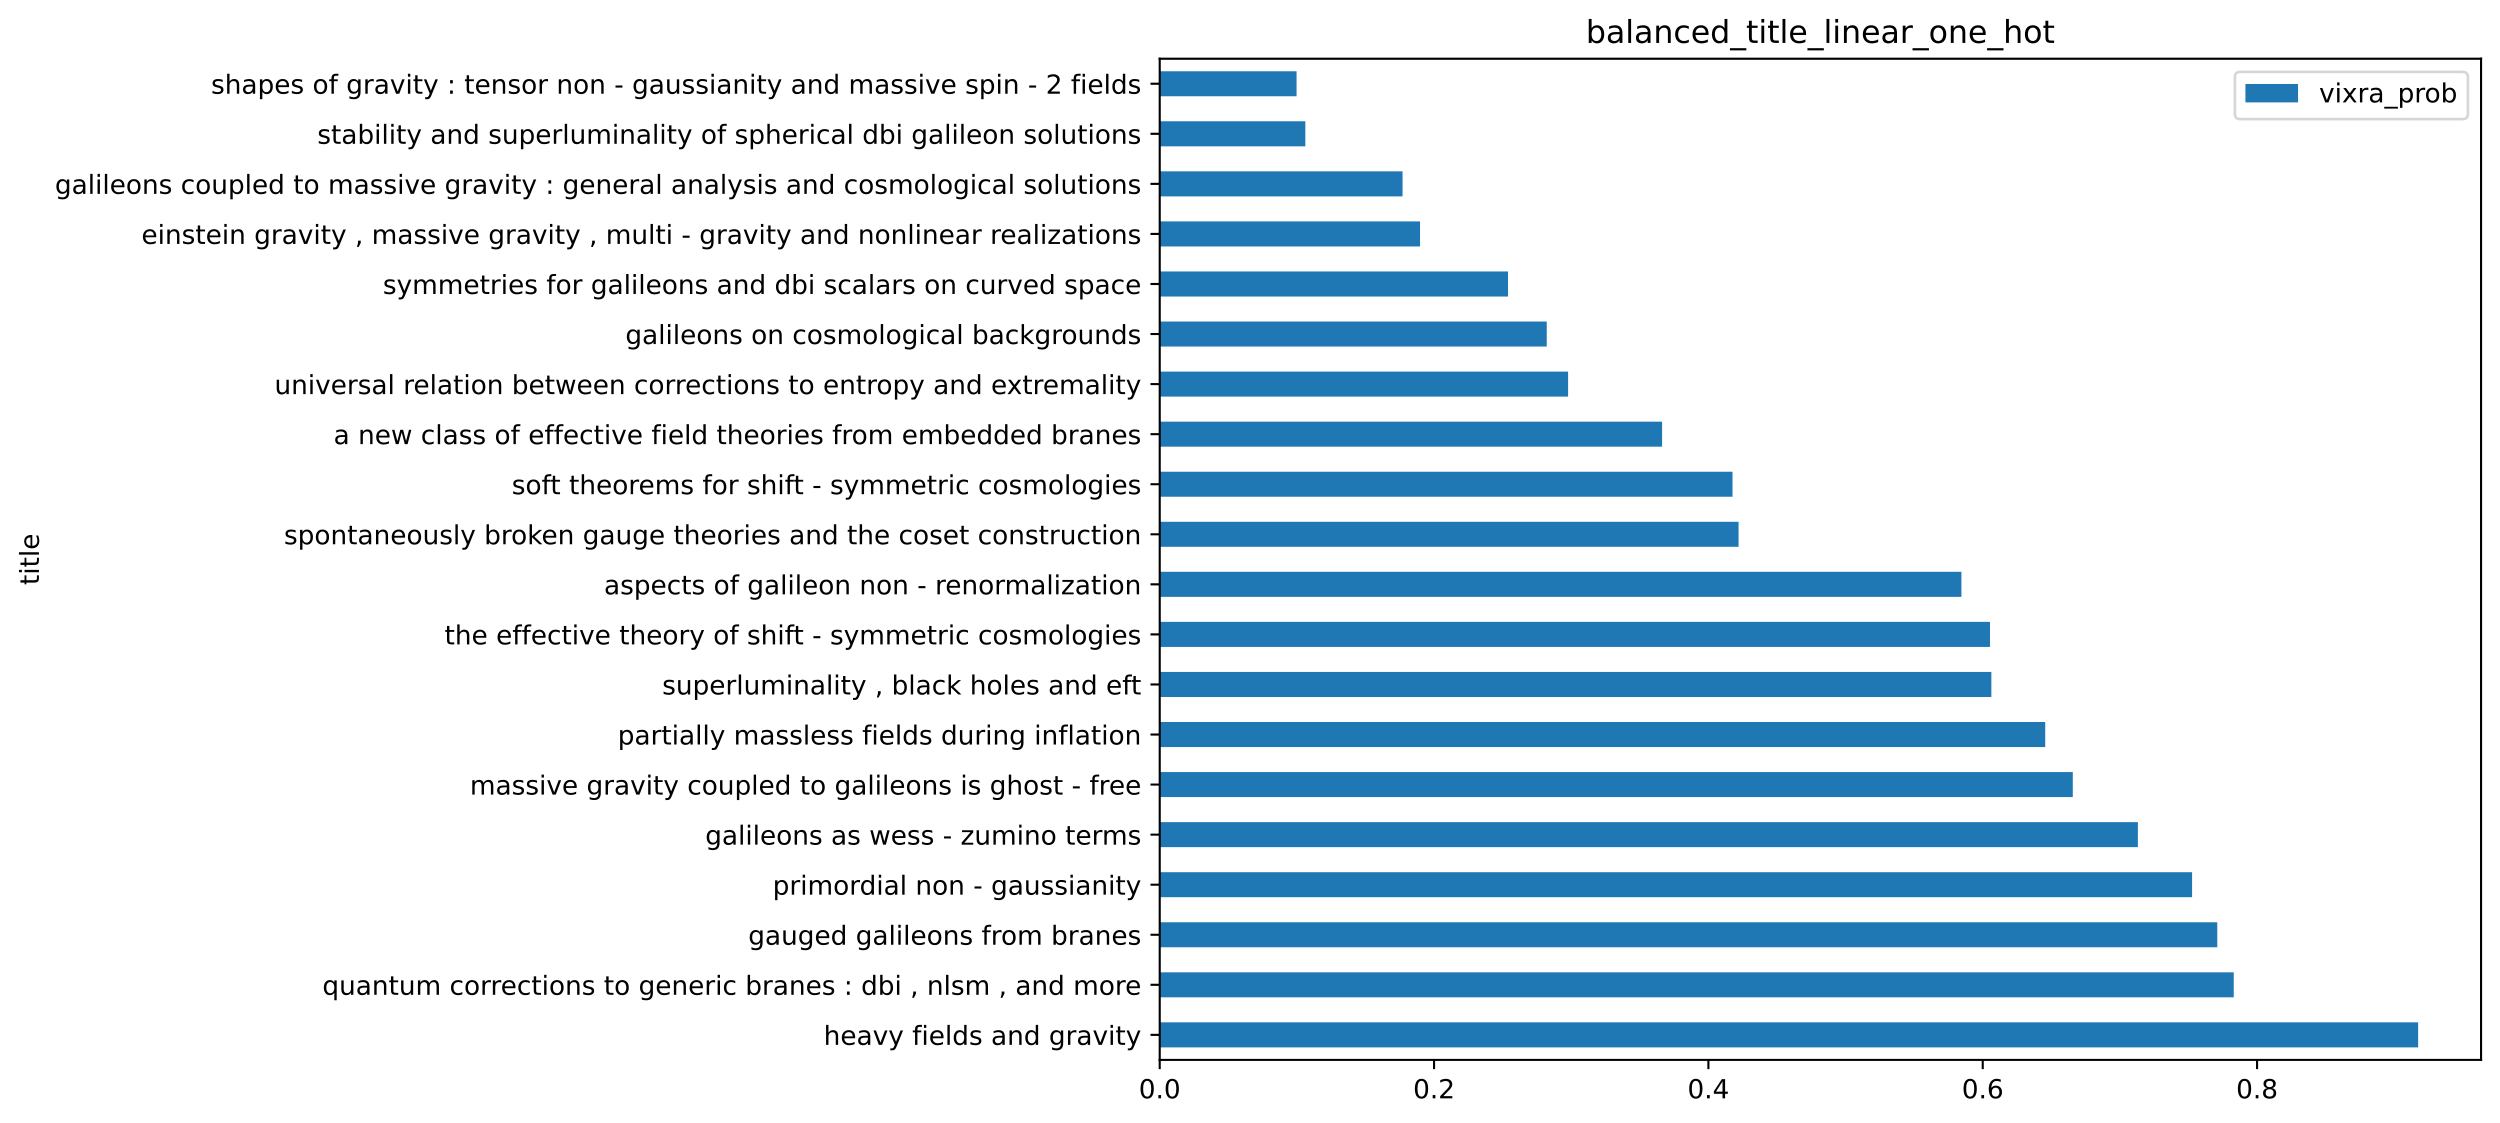 <?xml version="1.0" encoding="utf-8" standalone="no"?>
<!DOCTYPE svg PUBLIC "-//W3C//DTD SVG 1.1//EN"
  "http://www.w3.org/Graphics/SVG/1.1/DTD/svg11.dtd">
<!-- Created with matplotlib (https://matplotlib.org/) -->
<svg height="426.716pt" version="1.1" viewBox="0 0 950.173 426.716" width="950.173pt" xmlns="http://www.w3.org/2000/svg" xmlns:xlink="http://www.w3.org/1999/xlink">
 <defs>
  <style type="text/css">
*{stroke-linecap:butt;stroke-linejoin:round;}
  </style>
 </defs>
 <g id="figure_1">
  <g id="patch_1">
   <path d="M 0 426.716 
L 950.173 426.716 
L 950.173 0 
L 0 0 
z
" style="fill:#ffffff;"/>
  </g>
  <g id="axes_1">
   <g id="patch_2">
    <path d="M 440.773 402.838 
L 942.973 402.838 
L 942.973 22.318 
L 440.773 22.318 
z
" style="fill:#ffffff;"/>
   </g>
   <g id="patch_3">
    <path clip-path="url(#p0dee57384a)" d="M 440.773 398.082 
L 919.059 398.082 
L 919.059 388.569 
L 440.773 388.569 
z
" style="fill:#1f77b4;"/>
   </g>
   <g id="patch_4">
    <path clip-path="url(#p0dee57384a)" d="M 440.773 379.056 
L 848.98 379.056 
L 848.98 369.543 
L 440.773 369.543 
z
" style="fill:#1f77b4;"/>
   </g>
   <g id="patch_5">
    <path clip-path="url(#p0dee57384a)" d="M 440.773 360.03 
L 842.719 360.03 
L 842.719 350.517 
L 440.773 350.517 
z
" style="fill:#1f77b4;"/>
   </g>
   <g id="patch_6">
    <path clip-path="url(#p0dee57384a)" d="M 440.773 341.004 
L 833.143 341.004 
L 833.143 331.491 
L 440.773 331.491 
z
" style="fill:#1f77b4;"/>
   </g>
   <g id="patch_7">
    <path clip-path="url(#p0dee57384a)" d="M 440.773 321.978 
L 812.545 321.978 
L 812.545 312.465 
L 440.773 312.465 
z
" style="fill:#1f77b4;"/>
   </g>
   <g id="patch_8">
    <path clip-path="url(#p0dee57384a)" d="M 440.773 302.952 
L 787.805 302.952 
L 787.805 293.439 
L 440.773 293.439 
z
" style="fill:#1f77b4;"/>
   </g>
   <g id="patch_9">
    <path clip-path="url(#p0dee57384a)" d="M 440.773 283.926 
L 777.325 283.926 
L 777.325 274.413 
L 440.773 274.413 
z
" style="fill:#1f77b4;"/>
   </g>
   <g id="patch_10">
    <path clip-path="url(#p0dee57384a)" d="M 440.773 264.9 
L 756.855 264.9 
L 756.855 255.387 
L 440.773 255.387 
z
" style="fill:#1f77b4;"/>
   </g>
   <g id="patch_11">
    <path clip-path="url(#p0dee57384a)" d="M 440.773 245.874 
L 756.333 245.874 
L 756.333 236.361 
L 440.773 236.361 
z
" style="fill:#1f77b4;"/>
   </g>
   <g id="patch_12">
    <path clip-path="url(#p0dee57384a)" d="M 440.773 226.848 
L 745.475 226.848 
L 745.475 217.335 
L 440.773 217.335 
z
" style="fill:#1f77b4;"/>
   </g>
   <g id="patch_13">
    <path clip-path="url(#p0dee57384a)" d="M 440.773 207.822 
L 660.774 207.822 
L 660.774 198.309 
L 440.773 198.309 
z
" style="fill:#1f77b4;"/>
   </g>
   <g id="patch_14">
    <path clip-path="url(#p0dee57384a)" d="M 440.773 188.796 
L 658.469 188.796 
L 658.469 179.283 
L 440.773 179.283 
z
" style="fill:#1f77b4;"/>
   </g>
   <g id="patch_15">
    <path clip-path="url(#p0dee57384a)" d="M 440.773 169.77 
L 631.708 169.77 
L 631.708 160.257 
L 440.773 160.257 
z
" style="fill:#1f77b4;"/>
   </g>
   <g id="patch_16">
    <path clip-path="url(#p0dee57384a)" d="M 440.773 150.744 
L 595.985 150.744 
L 595.985 141.231 
L 440.773 141.231 
z
" style="fill:#1f77b4;"/>
   </g>
   <g id="patch_17">
    <path clip-path="url(#p0dee57384a)" d="M 440.773 131.718 
L 587.871 131.718 
L 587.871 122.205 
L 440.773 122.205 
z
" style="fill:#1f77b4;"/>
   </g>
   <g id="patch_18">
    <path clip-path="url(#p0dee57384a)" d="M 440.773 112.692 
L 573.152 112.692 
L 573.152 103.179 
L 440.773 103.179 
z
" style="fill:#1f77b4;"/>
   </g>
   <g id="patch_19">
    <path clip-path="url(#p0dee57384a)" d="M 440.773 93.666 
L 539.713 93.666 
L 539.713 84.153 
L 440.773 84.153 
z
" style="fill:#1f77b4;"/>
   </g>
   <g id="patch_20">
    <path clip-path="url(#p0dee57384a)" d="M 440.773 74.64 
L 533.065 74.64 
L 533.065 65.127 
L 440.773 65.127 
z
" style="fill:#1f77b4;"/>
   </g>
   <g id="patch_21">
    <path clip-path="url(#p0dee57384a)" d="M 440.773 55.614 
L 496.119 55.614 
L 496.119 46.101 
L 440.773 46.101 
z
" style="fill:#1f77b4;"/>
   </g>
   <g id="patch_22">
    <path clip-path="url(#p0dee57384a)" d="M 440.773 36.588 
L 492.785 36.588 
L 492.785 27.075 
L 440.773 27.075 
z
" style="fill:#1f77b4;"/>
   </g>
   <g id="matplotlib.axis_1">
    <g id="xtick_1">
     <g id="line2d_1">
      <defs>
       <path d="M 0 0 
L 0 3.5 
" id="mbcd8dcaf3a" style="stroke:#000000;stroke-width:0.8;"/>
      </defs>
      <g>
       <use style="stroke:#000000;stroke-width:0.8;" x="440.773" xlink:href="#mbcd8dcaf3a" y="402.838"/>
      </g>
     </g>
     <g id="text_1">
      <!-- 0.0 -->
      <defs>
       <path d="M 31.781 66.406 
Q 24.172 66.406 20.328 58.906 
Q 16.5 51.422 16.5 36.375 
Q 16.5 21.391 20.328 13.891 
Q 24.172 6.391 31.781 6.391 
Q 39.453 6.391 43.281 13.891 
Q 47.125 21.391 47.125 36.375 
Q 47.125 51.422 43.281 58.906 
Q 39.453 66.406 31.781 66.406 
z
M 31.781 74.219 
Q 44.047 74.219 50.516 64.516 
Q 56.984 54.828 56.984 36.375 
Q 56.984 17.969 50.516 8.266 
Q 44.047 -1.422 31.781 -1.422 
Q 19.531 -1.422 13.062 8.266 
Q 6.594 17.969 6.594 36.375 
Q 6.594 54.828 13.062 64.516 
Q 19.531 74.219 31.781 74.219 
z
" id="DejaVuSans-48"/>
       <path d="M 10.688 12.406 
L 21 12.406 
L 21 0 
L 10.688 0 
z
" id="DejaVuSans-46"/>
      </defs>
      <g transform="translate(432.822 417.437)scale(0.1 -0.1)">
       <use xlink:href="#DejaVuSans-48"/>
       <use x="63.623" xlink:href="#DejaVuSans-46"/>
       <use x="95.41" xlink:href="#DejaVuSans-48"/>
      </g>
     </g>
    </g>
    <g id="xtick_2">
     <g id="line2d_2">
      <g>
       <use style="stroke:#000000;stroke-width:0.8;" x="545.041" xlink:href="#mbcd8dcaf3a" y="402.838"/>
      </g>
     </g>
     <g id="text_2">
      <!-- 0.2 -->
      <defs>
       <path d="M 19.188 8.297 
L 53.609 8.297 
L 53.609 0 
L 7.328 0 
L 7.328 8.297 
Q 12.938 14.109 22.625 23.891 
Q 32.328 33.688 34.812 36.531 
Q 39.547 41.844 41.422 45.531 
Q 43.312 49.219 43.312 52.781 
Q 43.312 58.594 39.234 62.25 
Q 35.156 65.922 28.609 65.922 
Q 23.969 65.922 18.812 64.312 
Q 13.672 62.703 7.812 59.422 
L 7.812 69.391 
Q 13.766 71.781 18.938 73 
Q 24.125 74.219 28.422 74.219 
Q 39.75 74.219 46.484 68.547 
Q 53.219 62.891 53.219 53.422 
Q 53.219 48.922 51.531 44.891 
Q 49.859 40.875 45.406 35.406 
Q 44.188 33.984 37.641 27.219 
Q 31.109 20.453 19.188 8.297 
z
" id="DejaVuSans-50"/>
      </defs>
      <g transform="translate(537.09 417.437)scale(0.1 -0.1)">
       <use xlink:href="#DejaVuSans-48"/>
       <use x="63.623" xlink:href="#DejaVuSans-46"/>
       <use x="95.41" xlink:href="#DejaVuSans-50"/>
      </g>
     </g>
    </g>
    <g id="xtick_3">
     <g id="line2d_3">
      <g>
       <use style="stroke:#000000;stroke-width:0.8;" x="649.309" xlink:href="#mbcd8dcaf3a" y="402.838"/>
      </g>
     </g>
     <g id="text_3">
      <!-- 0.4 -->
      <defs>
       <path d="M 37.797 64.312 
L 12.891 25.391 
L 37.797 25.391 
z
M 35.203 72.906 
L 47.609 72.906 
L 47.609 25.391 
L 58.016 25.391 
L 58.016 17.188 
L 47.609 17.188 
L 47.609 0 
L 37.797 0 
L 37.797 17.188 
L 4.891 17.188 
L 4.891 26.703 
z
" id="DejaVuSans-52"/>
      </defs>
      <g transform="translate(641.358 417.437)scale(0.1 -0.1)">
       <use xlink:href="#DejaVuSans-48"/>
       <use x="63.623" xlink:href="#DejaVuSans-46"/>
       <use x="95.41" xlink:href="#DejaVuSans-52"/>
      </g>
     </g>
    </g>
    <g id="xtick_4">
     <g id="line2d_4">
      <g>
       <use style="stroke:#000000;stroke-width:0.8;" x="753.577" xlink:href="#mbcd8dcaf3a" y="402.838"/>
      </g>
     </g>
     <g id="text_4">
      <!-- 0.6 -->
      <defs>
       <path d="M 33.016 40.375 
Q 26.375 40.375 22.484 35.828 
Q 18.609 31.297 18.609 23.391 
Q 18.609 15.531 22.484 10.953 
Q 26.375 6.391 33.016 6.391 
Q 39.656 6.391 43.531 10.953 
Q 47.406 15.531 47.406 23.391 
Q 47.406 31.297 43.531 35.828 
Q 39.656 40.375 33.016 40.375 
z
M 52.594 71.297 
L 52.594 62.312 
Q 48.875 64.062 45.094 64.984 
Q 41.312 65.922 37.594 65.922 
Q 27.828 65.922 22.672 59.328 
Q 17.531 52.734 16.797 39.406 
Q 19.672 43.656 24.016 45.922 
Q 28.375 48.188 33.594 48.188 
Q 44.578 48.188 50.953 41.516 
Q 57.328 34.859 57.328 23.391 
Q 57.328 12.156 50.688 5.359 
Q 44.047 -1.422 33.016 -1.422 
Q 20.359 -1.422 13.672 8.266 
Q 6.984 17.969 6.984 36.375 
Q 6.984 53.656 15.188 63.938 
Q 23.391 74.219 37.203 74.219 
Q 40.922 74.219 44.703 73.484 
Q 48.484 72.75 52.594 71.297 
z
" id="DejaVuSans-54"/>
      </defs>
      <g transform="translate(745.625 417.437)scale(0.1 -0.1)">
       <use xlink:href="#DejaVuSans-48"/>
       <use x="63.623" xlink:href="#DejaVuSans-46"/>
       <use x="95.41" xlink:href="#DejaVuSans-54"/>
      </g>
     </g>
    </g>
    <g id="xtick_5">
     <g id="line2d_5">
      <g>
       <use style="stroke:#000000;stroke-width:0.8;" x="857.845" xlink:href="#mbcd8dcaf3a" y="402.838"/>
      </g>
     </g>
     <g id="text_5">
      <!-- 0.8 -->
      <defs>
       <path d="M 31.781 34.625 
Q 24.75 34.625 20.719 30.859 
Q 16.703 27.094 16.703 20.516 
Q 16.703 13.922 20.719 10.156 
Q 24.75 6.391 31.781 6.391 
Q 38.812 6.391 42.859 10.172 
Q 46.922 13.969 46.922 20.516 
Q 46.922 27.094 42.891 30.859 
Q 38.875 34.625 31.781 34.625 
z
M 21.922 38.812 
Q 15.578 40.375 12.031 44.719 
Q 8.5 49.078 8.5 55.328 
Q 8.5 64.062 14.719 69.141 
Q 20.953 74.219 31.781 74.219 
Q 42.672 74.219 48.875 69.141 
Q 55.078 64.062 55.078 55.328 
Q 55.078 49.078 51.531 44.719 
Q 48 40.375 41.703 38.812 
Q 48.828 37.156 52.797 32.312 
Q 56.781 27.484 56.781 20.516 
Q 56.781 9.906 50.312 4.234 
Q 43.844 -1.422 31.781 -1.422 
Q 19.734 -1.422 13.25 4.234 
Q 6.781 9.906 6.781 20.516 
Q 6.781 27.484 10.781 32.312 
Q 14.797 37.156 21.922 38.812 
z
M 18.312 54.391 
Q 18.312 48.734 21.844 45.562 
Q 25.391 42.391 31.781 42.391 
Q 38.141 42.391 41.719 45.562 
Q 45.312 48.734 45.312 54.391 
Q 45.312 60.062 41.719 63.234 
Q 38.141 66.406 31.781 66.406 
Q 25.391 66.406 21.844 63.234 
Q 18.312 60.062 18.312 54.391 
z
" id="DejaVuSans-56"/>
      </defs>
      <g transform="translate(849.893 417.437)scale(0.1 -0.1)">
       <use xlink:href="#DejaVuSans-48"/>
       <use x="63.623" xlink:href="#DejaVuSans-46"/>
       <use x="95.41" xlink:href="#DejaVuSans-56"/>
      </g>
     </g>
    </g>
   </g>
   <g id="matplotlib.axis_2">
    <g id="ytick_1">
     <g id="line2d_6">
      <defs>
       <path d="M 0 0 
L -3.5 0 
" id="mea6bfae73f" style="stroke:#000000;stroke-width:0.8;"/>
      </defs>
      <g>
       <use style="stroke:#000000;stroke-width:0.8;" x="440.773" xlink:href="#mea6bfae73f" y="393.325"/>
      </g>
     </g>
     <g id="text_6">
      <!-- heavy fields and gravity -->
      <defs>
       <path d="M 54.891 33.016 
L 54.891 0 
L 45.906 0 
L 45.906 32.719 
Q 45.906 40.484 42.875 44.328 
Q 39.844 48.188 33.797 48.188 
Q 26.516 48.188 22.312 43.547 
Q 18.109 38.922 18.109 30.906 
L 18.109 0 
L 9.078 0 
L 9.078 75.984 
L 18.109 75.984 
L 18.109 46.188 
Q 21.344 51.125 25.703 53.562 
Q 30.078 56 35.797 56 
Q 45.219 56 50.047 50.172 
Q 54.891 44.344 54.891 33.016 
z
" id="DejaVuSans-104"/>
       <path d="M 56.203 29.594 
L 56.203 25.203 
L 14.891 25.203 
Q 15.484 15.922 20.484 11.062 
Q 25.484 6.203 34.422 6.203 
Q 39.594 6.203 44.453 7.469 
Q 49.312 8.734 54.109 11.281 
L 54.109 2.781 
Q 49.266 0.734 44.188 -0.344 
Q 39.109 -1.422 33.891 -1.422 
Q 20.797 -1.422 13.156 6.188 
Q 5.516 13.812 5.516 26.812 
Q 5.516 40.234 12.766 48.109 
Q 20.016 56 32.328 56 
Q 43.359 56 49.781 48.891 
Q 56.203 41.797 56.203 29.594 
z
M 47.219 32.234 
Q 47.125 39.594 43.094 43.984 
Q 39.062 48.391 32.422 48.391 
Q 24.906 48.391 20.391 44.141 
Q 15.875 39.891 15.188 32.172 
z
" id="DejaVuSans-101"/>
       <path d="M 34.281 27.484 
Q 23.391 27.484 19.188 25 
Q 14.984 22.516 14.984 16.5 
Q 14.984 11.719 18.141 8.906 
Q 21.297 6.109 26.703 6.109 
Q 34.188 6.109 38.703 11.406 
Q 43.219 16.703 43.219 25.484 
L 43.219 27.484 
z
M 52.203 31.203 
L 52.203 0 
L 43.219 0 
L 43.219 8.297 
Q 40.141 3.328 35.547 0.953 
Q 30.953 -1.422 24.312 -1.422 
Q 15.922 -1.422 10.953 3.297 
Q 6 8.016 6 15.922 
Q 6 25.141 12.172 29.828 
Q 18.359 34.516 30.609 34.516 
L 43.219 34.516 
L 43.219 35.406 
Q 43.219 41.609 39.141 45 
Q 35.062 48.391 27.688 48.391 
Q 23 48.391 18.547 47.266 
Q 14.109 46.141 10.016 43.891 
L 10.016 52.203 
Q 14.938 54.109 19.578 55.047 
Q 24.219 56 28.609 56 
Q 40.484 56 46.344 49.844 
Q 52.203 43.703 52.203 31.203 
z
" id="DejaVuSans-97"/>
       <path d="M 2.984 54.688 
L 12.5 54.688 
L 29.594 8.797 
L 46.688 54.688 
L 56.203 54.688 
L 35.688 0 
L 23.484 0 
z
" id="DejaVuSans-118"/>
       <path d="M 32.172 -5.078 
Q 28.375 -14.844 24.75 -17.812 
Q 21.141 -20.797 15.094 -20.797 
L 7.906 -20.797 
L 7.906 -13.281 
L 13.188 -13.281 
Q 16.891 -13.281 18.938 -11.516 
Q 21 -9.766 23.484 -3.219 
L 25.094 0.875 
L 2.984 54.688 
L 12.5 54.688 
L 29.594 11.922 
L 46.688 54.688 
L 56.203 54.688 
z
" id="DejaVuSans-121"/>
       <path id="DejaVuSans-32"/>
       <path d="M 37.109 75.984 
L 37.109 68.5 
L 28.516 68.5 
Q 23.688 68.5 21.797 66.547 
Q 19.922 64.594 19.922 59.516 
L 19.922 54.688 
L 34.719 54.688 
L 34.719 47.703 
L 19.922 47.703 
L 19.922 0 
L 10.891 0 
L 10.891 47.703 
L 2.297 47.703 
L 2.297 54.688 
L 10.891 54.688 
L 10.891 58.5 
Q 10.891 67.625 15.141 71.797 
Q 19.391 75.984 28.609 75.984 
z
" id="DejaVuSans-102"/>
       <path d="M 9.422 54.688 
L 18.406 54.688 
L 18.406 0 
L 9.422 0 
z
M 9.422 75.984 
L 18.406 75.984 
L 18.406 64.594 
L 9.422 64.594 
z
" id="DejaVuSans-105"/>
       <path d="M 9.422 75.984 
L 18.406 75.984 
L 18.406 0 
L 9.422 0 
z
" id="DejaVuSans-108"/>
       <path d="M 45.406 46.391 
L 45.406 75.984 
L 54.391 75.984 
L 54.391 0 
L 45.406 0 
L 45.406 8.203 
Q 42.578 3.328 38.25 0.953 
Q 33.938 -1.422 27.875 -1.422 
Q 17.969 -1.422 11.734 6.484 
Q 5.516 14.406 5.516 27.297 
Q 5.516 40.188 11.734 48.094 
Q 17.969 56 27.875 56 
Q 33.938 56 38.25 53.625 
Q 42.578 51.266 45.406 46.391 
z
M 14.797 27.297 
Q 14.797 17.391 18.875 11.75 
Q 22.953 6.109 30.078 6.109 
Q 37.203 6.109 41.297 11.75 
Q 45.406 17.391 45.406 27.297 
Q 45.406 37.203 41.297 42.844 
Q 37.203 48.484 30.078 48.484 
Q 22.953 48.484 18.875 42.844 
Q 14.797 37.203 14.797 27.297 
z
" id="DejaVuSans-100"/>
       <path d="M 44.281 53.078 
L 44.281 44.578 
Q 40.484 46.531 36.375 47.5 
Q 32.281 48.484 27.875 48.484 
Q 21.188 48.484 17.844 46.438 
Q 14.5 44.391 14.5 40.281 
Q 14.5 37.156 16.891 35.375 
Q 19.281 33.594 26.516 31.984 
L 29.594 31.297 
Q 39.156 29.25 43.188 25.516 
Q 47.219 21.781 47.219 15.094 
Q 47.219 7.469 41.188 3.016 
Q 35.156 -1.422 24.609 -1.422 
Q 20.219 -1.422 15.453 -0.562 
Q 10.688 0.297 5.422 2 
L 5.422 11.281 
Q 10.406 8.688 15.234 7.391 
Q 20.062 6.109 24.812 6.109 
Q 31.156 6.109 34.562 8.281 
Q 37.984 10.453 37.984 14.406 
Q 37.984 18.062 35.516 20.016 
Q 33.062 21.969 24.703 23.781 
L 21.578 24.516 
Q 13.234 26.266 9.516 29.906 
Q 5.812 33.547 5.812 39.891 
Q 5.812 47.609 11.281 51.797 
Q 16.75 56 26.812 56 
Q 31.781 56 36.172 55.266 
Q 40.578 54.547 44.281 53.078 
z
" id="DejaVuSans-115"/>
       <path d="M 54.891 33.016 
L 54.891 0 
L 45.906 0 
L 45.906 32.719 
Q 45.906 40.484 42.875 44.328 
Q 39.844 48.188 33.797 48.188 
Q 26.516 48.188 22.312 43.547 
Q 18.109 38.922 18.109 30.906 
L 18.109 0 
L 9.078 0 
L 9.078 54.688 
L 18.109 54.688 
L 18.109 46.188 
Q 21.344 51.125 25.703 53.562 
Q 30.078 56 35.797 56 
Q 45.219 56 50.047 50.172 
Q 54.891 44.344 54.891 33.016 
z
" id="DejaVuSans-110"/>
       <path d="M 45.406 27.984 
Q 45.406 37.75 41.375 43.109 
Q 37.359 48.484 30.078 48.484 
Q 22.859 48.484 18.828 43.109 
Q 14.797 37.75 14.797 27.984 
Q 14.797 18.266 18.828 12.891 
Q 22.859 7.516 30.078 7.516 
Q 37.359 7.516 41.375 12.891 
Q 45.406 18.266 45.406 27.984 
z
M 54.391 6.781 
Q 54.391 -7.172 48.188 -13.984 
Q 42 -20.797 29.203 -20.797 
Q 24.469 -20.797 20.266 -20.094 
Q 16.062 -19.391 12.109 -17.922 
L 12.109 -9.188 
Q 16.062 -11.328 19.922 -12.344 
Q 23.781 -13.375 27.781 -13.375 
Q 36.625 -13.375 41.016 -8.766 
Q 45.406 -4.156 45.406 5.172 
L 45.406 9.625 
Q 42.625 4.781 38.281 2.391 
Q 33.938 0 27.875 0 
Q 17.828 0 11.672 7.656 
Q 5.516 15.328 5.516 27.984 
Q 5.516 40.672 11.672 48.328 
Q 17.828 56 27.875 56 
Q 33.938 56 38.281 53.609 
Q 42.625 51.219 45.406 46.391 
L 45.406 54.688 
L 54.391 54.688 
z
" id="DejaVuSans-103"/>
       <path d="M 41.109 46.297 
Q 39.594 47.172 37.812 47.578 
Q 36.031 48 33.891 48 
Q 26.266 48 22.188 43.047 
Q 18.109 38.094 18.109 28.812 
L 18.109 0 
L 9.078 0 
L 9.078 54.688 
L 18.109 54.688 
L 18.109 46.188 
Q 20.953 51.172 25.484 53.578 
Q 30.031 56 36.531 56 
Q 37.453 56 38.578 55.875 
Q 39.703 55.766 41.062 55.516 
z
" id="DejaVuSans-114"/>
       <path d="M 18.312 70.219 
L 18.312 54.688 
L 36.812 54.688 
L 36.812 47.703 
L 18.312 47.703 
L 18.312 18.016 
Q 18.312 11.328 20.141 9.422 
Q 21.969 7.516 27.594 7.516 
L 36.812 7.516 
L 36.812 0 
L 27.594 0 
Q 17.188 0 13.234 3.875 
Q 9.281 7.766 9.281 18.016 
L 9.281 47.703 
L 2.688 47.703 
L 2.688 54.688 
L 9.281 54.688 
L 9.281 70.219 
z
" id="DejaVuSans-116"/>
      </defs>
      <g transform="translate(313.058 397.124)scale(0.1 -0.1)">
       <use xlink:href="#DejaVuSans-104"/>
       <use x="63.379" xlink:href="#DejaVuSans-101"/>
       <use x="124.902" xlink:href="#DejaVuSans-97"/>
       <use x="186.182" xlink:href="#DejaVuSans-118"/>
       <use x="245.361" xlink:href="#DejaVuSans-121"/>
       <use x="304.541" xlink:href="#DejaVuSans-32"/>
       <use x="336.328" xlink:href="#DejaVuSans-102"/>
       <use x="371.533" xlink:href="#DejaVuSans-105"/>
       <use x="399.316" xlink:href="#DejaVuSans-101"/>
       <use x="460.84" xlink:href="#DejaVuSans-108"/>
       <use x="488.623" xlink:href="#DejaVuSans-100"/>
       <use x="552.1" xlink:href="#DejaVuSans-115"/>
       <use x="604.199" xlink:href="#DejaVuSans-32"/>
       <use x="635.986" xlink:href="#DejaVuSans-97"/>
       <use x="697.266" xlink:href="#DejaVuSans-110"/>
       <use x="760.645" xlink:href="#DejaVuSans-100"/>
       <use x="824.121" xlink:href="#DejaVuSans-32"/>
       <use x="855.908" xlink:href="#DejaVuSans-103"/>
       <use x="919.385" xlink:href="#DejaVuSans-114"/>
       <use x="960.498" xlink:href="#DejaVuSans-97"/>
       <use x="1021.777" xlink:href="#DejaVuSans-118"/>
       <use x="1080.957" xlink:href="#DejaVuSans-105"/>
       <use x="1108.74" xlink:href="#DejaVuSans-116"/>
       <use x="1147.949" xlink:href="#DejaVuSans-121"/>
      </g>
     </g>
    </g>
    <g id="ytick_2">
     <g id="line2d_7">
      <g>
       <use style="stroke:#000000;stroke-width:0.8;" x="440.773" xlink:href="#mea6bfae73f" y="374.299"/>
      </g>
     </g>
     <g id="text_7">
      <!-- quantum corrections to generic branes : dbi , nlsm , and more -->
      <defs>
       <path d="M 14.797 27.297 
Q 14.797 17.391 18.875 11.75 
Q 22.953 6.109 30.078 6.109 
Q 37.203 6.109 41.297 11.75 
Q 45.406 17.391 45.406 27.297 
Q 45.406 37.203 41.297 42.844 
Q 37.203 48.484 30.078 48.484 
Q 22.953 48.484 18.875 42.844 
Q 14.797 37.203 14.797 27.297 
z
M 45.406 8.203 
Q 42.578 3.328 38.25 0.953 
Q 33.938 -1.422 27.875 -1.422 
Q 17.969 -1.422 11.734 6.484 
Q 5.516 14.406 5.516 27.297 
Q 5.516 40.188 11.734 48.094 
Q 17.969 56 27.875 56 
Q 33.938 56 38.25 53.625 
Q 42.578 51.266 45.406 46.391 
L 45.406 54.688 
L 54.391 54.688 
L 54.391 -20.797 
L 45.406 -20.797 
z
" id="DejaVuSans-113"/>
       <path d="M 8.5 21.578 
L 8.5 54.688 
L 17.484 54.688 
L 17.484 21.922 
Q 17.484 14.156 20.5 10.266 
Q 23.531 6.391 29.594 6.391 
Q 36.859 6.391 41.078 11.031 
Q 45.312 15.672 45.312 23.688 
L 45.312 54.688 
L 54.297 54.688 
L 54.297 0 
L 45.312 0 
L 45.312 8.406 
Q 42.047 3.422 37.719 1 
Q 33.406 -1.422 27.688 -1.422 
Q 18.266 -1.422 13.375 4.438 
Q 8.5 10.297 8.5 21.578 
z
M 31.109 56 
z
" id="DejaVuSans-117"/>
       <path d="M 52 44.188 
Q 55.375 50.25 60.062 53.125 
Q 64.75 56 71.094 56 
Q 79.641 56 84.281 50.016 
Q 88.922 44.047 88.922 33.016 
L 88.922 0 
L 79.891 0 
L 79.891 32.719 
Q 79.891 40.578 77.094 44.375 
Q 74.312 48.188 68.609 48.188 
Q 61.625 48.188 57.562 43.547 
Q 53.516 38.922 53.516 30.906 
L 53.516 0 
L 44.484 0 
L 44.484 32.719 
Q 44.484 40.625 41.703 44.406 
Q 38.922 48.188 33.109 48.188 
Q 26.219 48.188 22.156 43.531 
Q 18.109 38.875 18.109 30.906 
L 18.109 0 
L 9.078 0 
L 9.078 54.688 
L 18.109 54.688 
L 18.109 46.188 
Q 21.188 51.219 25.484 53.609 
Q 29.781 56 35.688 56 
Q 41.656 56 45.828 52.969 
Q 50 49.953 52 44.188 
z
" id="DejaVuSans-109"/>
       <path d="M 48.781 52.594 
L 48.781 44.188 
Q 44.969 46.297 41.141 47.344 
Q 37.312 48.391 33.406 48.391 
Q 24.656 48.391 19.812 42.844 
Q 14.984 37.312 14.984 27.297 
Q 14.984 17.281 19.812 11.734 
Q 24.656 6.203 33.406 6.203 
Q 37.312 6.203 41.141 7.25 
Q 44.969 8.297 48.781 10.406 
L 48.781 2.094 
Q 45.016 0.344 40.984 -0.531 
Q 36.969 -1.422 32.422 -1.422 
Q 20.062 -1.422 12.781 6.344 
Q 5.516 14.109 5.516 27.297 
Q 5.516 40.672 12.859 48.328 
Q 20.219 56 33.016 56 
Q 37.156 56 41.109 55.141 
Q 45.062 54.297 48.781 52.594 
z
" id="DejaVuSans-99"/>
       <path d="M 30.609 48.391 
Q 23.391 48.391 19.188 42.75 
Q 14.984 37.109 14.984 27.297 
Q 14.984 17.484 19.156 11.844 
Q 23.344 6.203 30.609 6.203 
Q 37.797 6.203 41.984 11.859 
Q 46.188 17.531 46.188 27.297 
Q 46.188 37.016 41.984 42.703 
Q 37.797 48.391 30.609 48.391 
z
M 30.609 56 
Q 42.328 56 49.016 48.375 
Q 55.719 40.766 55.719 27.297 
Q 55.719 13.875 49.016 6.219 
Q 42.328 -1.422 30.609 -1.422 
Q 18.844 -1.422 12.172 6.219 
Q 5.516 13.875 5.516 27.297 
Q 5.516 40.766 12.172 48.375 
Q 18.844 56 30.609 56 
z
" id="DejaVuSans-111"/>
       <path d="M 48.688 27.297 
Q 48.688 37.203 44.609 42.844 
Q 40.531 48.484 33.406 48.484 
Q 26.266 48.484 22.188 42.844 
Q 18.109 37.203 18.109 27.297 
Q 18.109 17.391 22.188 11.75 
Q 26.266 6.109 33.406 6.109 
Q 40.531 6.109 44.609 11.75 
Q 48.688 17.391 48.688 27.297 
z
M 18.109 46.391 
Q 20.953 51.266 25.266 53.625 
Q 29.594 56 35.594 56 
Q 45.562 56 51.781 48.094 
Q 58.016 40.188 58.016 27.297 
Q 58.016 14.406 51.781 6.484 
Q 45.562 -1.422 35.594 -1.422 
Q 29.594 -1.422 25.266 0.953 
Q 20.953 3.328 18.109 8.203 
L 18.109 0 
L 9.078 0 
L 9.078 75.984 
L 18.109 75.984 
z
" id="DejaVuSans-98"/>
       <path d="M 11.719 12.406 
L 22.016 12.406 
L 22.016 0 
L 11.719 0 
z
M 11.719 51.703 
L 22.016 51.703 
L 22.016 39.312 
L 11.719 39.312 
z
" id="DejaVuSans-58"/>
       <path d="M 11.719 12.406 
L 22.016 12.406 
L 22.016 4 
L 14.016 -11.625 
L 7.719 -11.625 
L 11.719 4 
z
" id="DejaVuSans-44"/>
      </defs>
      <g transform="translate(122.525 378.098)scale(0.1 -0.1)">
       <use xlink:href="#DejaVuSans-113"/>
       <use x="63.477" xlink:href="#DejaVuSans-117"/>
       <use x="126.855" xlink:href="#DejaVuSans-97"/>
       <use x="188.135" xlink:href="#DejaVuSans-110"/>
       <use x="251.514" xlink:href="#DejaVuSans-116"/>
       <use x="290.723" xlink:href="#DejaVuSans-117"/>
       <use x="354.102" xlink:href="#DejaVuSans-109"/>
       <use x="451.514" xlink:href="#DejaVuSans-32"/>
       <use x="483.301" xlink:href="#DejaVuSans-99"/>
       <use x="538.281" xlink:href="#DejaVuSans-111"/>
       <use x="599.463" xlink:href="#DejaVuSans-114"/>
       <use x="638.826" xlink:href="#DejaVuSans-114"/>
       <use x="677.689" xlink:href="#DejaVuSans-101"/>
       <use x="739.213" xlink:href="#DejaVuSans-99"/>
       <use x="794.193" xlink:href="#DejaVuSans-116"/>
       <use x="833.402" xlink:href="#DejaVuSans-105"/>
       <use x="861.186" xlink:href="#DejaVuSans-111"/>
       <use x="922.367" xlink:href="#DejaVuSans-110"/>
       <use x="985.746" xlink:href="#DejaVuSans-115"/>
       <use x="1037.846" xlink:href="#DejaVuSans-32"/>
       <use x="1069.633" xlink:href="#DejaVuSans-116"/>
       <use x="1108.842" xlink:href="#DejaVuSans-111"/>
       <use x="1170.023" xlink:href="#DejaVuSans-32"/>
       <use x="1201.811" xlink:href="#DejaVuSans-103"/>
       <use x="1265.287" xlink:href="#DejaVuSans-101"/>
       <use x="1326.811" xlink:href="#DejaVuSans-110"/>
       <use x="1390.189" xlink:href="#DejaVuSans-101"/>
       <use x="1451.713" xlink:href="#DejaVuSans-114"/>
       <use x="1492.826" xlink:href="#DejaVuSans-105"/>
       <use x="1520.609" xlink:href="#DejaVuSans-99"/>
       <use x="1575.59" xlink:href="#DejaVuSans-32"/>
       <use x="1607.377" xlink:href="#DejaVuSans-98"/>
       <use x="1670.854" xlink:href="#DejaVuSans-114"/>
       <use x="1711.967" xlink:href="#DejaVuSans-97"/>
       <use x="1773.246" xlink:href="#DejaVuSans-110"/>
       <use x="1836.625" xlink:href="#DejaVuSans-101"/>
       <use x="1898.148" xlink:href="#DejaVuSans-115"/>
       <use x="1950.248" xlink:href="#DejaVuSans-32"/>
       <use x="1982.035" xlink:href="#DejaVuSans-58"/>
       <use x="2015.727" xlink:href="#DejaVuSans-32"/>
       <use x="2047.514" xlink:href="#DejaVuSans-100"/>
       <use x="2110.99" xlink:href="#DejaVuSans-98"/>
       <use x="2174.467" xlink:href="#DejaVuSans-105"/>
       <use x="2202.25" xlink:href="#DejaVuSans-32"/>
       <use x="2234.037" xlink:href="#DejaVuSans-44"/>
       <use x="2265.824" xlink:href="#DejaVuSans-32"/>
       <use x="2297.611" xlink:href="#DejaVuSans-110"/>
       <use x="2360.99" xlink:href="#DejaVuSans-108"/>
       <use x="2388.773" xlink:href="#DejaVuSans-115"/>
       <use x="2440.873" xlink:href="#DejaVuSans-109"/>
       <use x="2538.285" xlink:href="#DejaVuSans-32"/>
       <use x="2570.072" xlink:href="#DejaVuSans-44"/>
       <use x="2601.859" xlink:href="#DejaVuSans-32"/>
       <use x="2633.646" xlink:href="#DejaVuSans-97"/>
       <use x="2694.926" xlink:href="#DejaVuSans-110"/>
       <use x="2758.305" xlink:href="#DejaVuSans-100"/>
       <use x="2821.781" xlink:href="#DejaVuSans-32"/>
       <use x="2853.568" xlink:href="#DejaVuSans-109"/>
       <use x="2950.98" xlink:href="#DejaVuSans-111"/>
       <use x="3012.162" xlink:href="#DejaVuSans-114"/>
       <use x="3051.025" xlink:href="#DejaVuSans-101"/>
      </g>
     </g>
    </g>
    <g id="ytick_3">
     <g id="line2d_8">
      <g>
       <use style="stroke:#000000;stroke-width:0.8;" x="440.773" xlink:href="#mea6bfae73f" y="355.273"/>
      </g>
     </g>
     <g id="text_8">
      <!-- gauged galileons from branes -->
      <g transform="translate(284.392 359.072)scale(0.1 -0.1)">
       <use xlink:href="#DejaVuSans-103"/>
       <use x="63.477" xlink:href="#DejaVuSans-97"/>
       <use x="124.756" xlink:href="#DejaVuSans-117"/>
       <use x="188.135" xlink:href="#DejaVuSans-103"/>
       <use x="251.611" xlink:href="#DejaVuSans-101"/>
       <use x="313.135" xlink:href="#DejaVuSans-100"/>
       <use x="376.611" xlink:href="#DejaVuSans-32"/>
       <use x="408.398" xlink:href="#DejaVuSans-103"/>
       <use x="471.875" xlink:href="#DejaVuSans-97"/>
       <use x="533.154" xlink:href="#DejaVuSans-108"/>
       <use x="560.938" xlink:href="#DejaVuSans-105"/>
       <use x="588.721" xlink:href="#DejaVuSans-108"/>
       <use x="616.504" xlink:href="#DejaVuSans-101"/>
       <use x="678.027" xlink:href="#DejaVuSans-111"/>
       <use x="739.209" xlink:href="#DejaVuSans-110"/>
       <use x="802.588" xlink:href="#DejaVuSans-115"/>
       <use x="854.688" xlink:href="#DejaVuSans-32"/>
       <use x="886.475" xlink:href="#DejaVuSans-102"/>
       <use x="921.68" xlink:href="#DejaVuSans-114"/>
       <use x="960.543" xlink:href="#DejaVuSans-111"/>
       <use x="1021.725" xlink:href="#DejaVuSans-109"/>
       <use x="1119.137" xlink:href="#DejaVuSans-32"/>
       <use x="1150.924" xlink:href="#DejaVuSans-98"/>
       <use x="1214.4" xlink:href="#DejaVuSans-114"/>
       <use x="1255.514" xlink:href="#DejaVuSans-97"/>
       <use x="1316.793" xlink:href="#DejaVuSans-110"/>
       <use x="1380.172" xlink:href="#DejaVuSans-101"/>
       <use x="1441.695" xlink:href="#DejaVuSans-115"/>
      </g>
     </g>
    </g>
    <g id="ytick_4">
     <g id="line2d_9">
      <g>
       <use style="stroke:#000000;stroke-width:0.8;" x="440.773" xlink:href="#mea6bfae73f" y="336.247"/>
      </g>
     </g>
     <g id="text_9">
      <!-- primordial non - gaussianity -->
      <defs>
       <path d="M 18.109 8.203 
L 18.109 -20.797 
L 9.078 -20.797 
L 9.078 54.688 
L 18.109 54.688 
L 18.109 46.391 
Q 20.953 51.266 25.266 53.625 
Q 29.594 56 35.594 56 
Q 45.562 56 51.781 48.094 
Q 58.016 40.188 58.016 27.297 
Q 58.016 14.406 51.781 6.484 
Q 45.562 -1.422 35.594 -1.422 
Q 29.594 -1.422 25.266 0.953 
Q 20.953 3.328 18.109 8.203 
z
M 48.688 27.297 
Q 48.688 37.203 44.609 42.844 
Q 40.531 48.484 33.406 48.484 
Q 26.266 48.484 22.188 42.844 
Q 18.109 37.203 18.109 27.297 
Q 18.109 17.391 22.188 11.75 
Q 26.266 6.109 33.406 6.109 
Q 40.531 6.109 44.609 11.75 
Q 48.688 17.391 48.688 27.297 
z
" id="DejaVuSans-112"/>
       <path d="M 4.891 31.391 
L 31.203 31.391 
L 31.203 23.391 
L 4.891 23.391 
z
" id="DejaVuSans-45"/>
      </defs>
      <g transform="translate(293.678 340.046)scale(0.1 -0.1)">
       <use xlink:href="#DejaVuSans-112"/>
       <use x="63.477" xlink:href="#DejaVuSans-114"/>
       <use x="104.59" xlink:href="#DejaVuSans-105"/>
       <use x="132.373" xlink:href="#DejaVuSans-109"/>
       <use x="229.785" xlink:href="#DejaVuSans-111"/>
       <use x="290.967" xlink:href="#DejaVuSans-114"/>
       <use x="330.33" xlink:href="#DejaVuSans-100"/>
       <use x="393.807" xlink:href="#DejaVuSans-105"/>
       <use x="421.59" xlink:href="#DejaVuSans-97"/>
       <use x="482.869" xlink:href="#DejaVuSans-108"/>
       <use x="510.652" xlink:href="#DejaVuSans-32"/>
       <use x="542.439" xlink:href="#DejaVuSans-110"/>
       <use x="605.818" xlink:href="#DejaVuSans-111"/>
       <use x="667" xlink:href="#DejaVuSans-110"/>
       <use x="730.379" xlink:href="#DejaVuSans-32"/>
       <use x="762.166" xlink:href="#DejaVuSans-45"/>
       <use x="798.25" xlink:href="#DejaVuSans-32"/>
       <use x="830.037" xlink:href="#DejaVuSans-103"/>
       <use x="893.514" xlink:href="#DejaVuSans-97"/>
       <use x="954.793" xlink:href="#DejaVuSans-117"/>
       <use x="1018.172" xlink:href="#DejaVuSans-115"/>
       <use x="1070.271" xlink:href="#DejaVuSans-115"/>
       <use x="1122.371" xlink:href="#DejaVuSans-105"/>
       <use x="1150.154" xlink:href="#DejaVuSans-97"/>
       <use x="1211.434" xlink:href="#DejaVuSans-110"/>
       <use x="1274.812" xlink:href="#DejaVuSans-105"/>
       <use x="1302.596" xlink:href="#DejaVuSans-116"/>
       <use x="1341.805" xlink:href="#DejaVuSans-121"/>
      </g>
     </g>
    </g>
    <g id="ytick_5">
     <g id="line2d_10">
      <g>
       <use style="stroke:#000000;stroke-width:0.8;" x="440.773" xlink:href="#mea6bfae73f" y="317.221"/>
      </g>
     </g>
     <g id="text_10">
      <!-- galileons as wess - zumino terms -->
      <defs>
       <path d="M 4.203 54.688 
L 13.188 54.688 
L 24.422 12.016 
L 35.594 54.688 
L 46.188 54.688 
L 57.422 12.016 
L 68.609 54.688 
L 77.594 54.688 
L 63.281 0 
L 52.688 0 
L 40.922 44.828 
L 29.109 0 
L 18.5 0 
z
" id="DejaVuSans-119"/>
       <path d="M 5.516 54.688 
L 48.188 54.688 
L 48.188 46.484 
L 14.406 7.172 
L 48.188 7.172 
L 48.188 0 
L 4.297 0 
L 4.297 8.203 
L 38.094 47.516 
L 5.516 47.516 
z
" id="DejaVuSans-122"/>
      </defs>
      <g transform="translate(268.038 321.02)scale(0.1 -0.1)">
       <use xlink:href="#DejaVuSans-103"/>
       <use x="63.477" xlink:href="#DejaVuSans-97"/>
       <use x="124.756" xlink:href="#DejaVuSans-108"/>
       <use x="152.539" xlink:href="#DejaVuSans-105"/>
       <use x="180.322" xlink:href="#DejaVuSans-108"/>
       <use x="208.105" xlink:href="#DejaVuSans-101"/>
       <use x="269.629" xlink:href="#DejaVuSans-111"/>
       <use x="330.811" xlink:href="#DejaVuSans-110"/>
       <use x="394.189" xlink:href="#DejaVuSans-115"/>
       <use x="446.289" xlink:href="#DejaVuSans-32"/>
       <use x="478.076" xlink:href="#DejaVuSans-97"/>
       <use x="539.355" xlink:href="#DejaVuSans-115"/>
       <use x="591.455" xlink:href="#DejaVuSans-32"/>
       <use x="623.242" xlink:href="#DejaVuSans-119"/>
       <use x="705.029" xlink:href="#DejaVuSans-101"/>
       <use x="766.553" xlink:href="#DejaVuSans-115"/>
       <use x="818.652" xlink:href="#DejaVuSans-115"/>
       <use x="870.752" xlink:href="#DejaVuSans-32"/>
       <use x="902.539" xlink:href="#DejaVuSans-45"/>
       <use x="938.623" xlink:href="#DejaVuSans-32"/>
       <use x="970.41" xlink:href="#DejaVuSans-122"/>
       <use x="1022.9" xlink:href="#DejaVuSans-117"/>
       <use x="1086.279" xlink:href="#DejaVuSans-109"/>
       <use x="1183.691" xlink:href="#DejaVuSans-105"/>
       <use x="1211.475" xlink:href="#DejaVuSans-110"/>
       <use x="1274.854" xlink:href="#DejaVuSans-111"/>
       <use x="1336.035" xlink:href="#DejaVuSans-32"/>
       <use x="1367.822" xlink:href="#DejaVuSans-116"/>
       <use x="1407.031" xlink:href="#DejaVuSans-101"/>
       <use x="1468.555" xlink:href="#DejaVuSans-114"/>
       <use x="1507.918" xlink:href="#DejaVuSans-109"/>
       <use x="1605.33" xlink:href="#DejaVuSans-115"/>
      </g>
     </g>
    </g>
    <g id="ytick_6">
     <g id="line2d_11">
      <g>
       <use style="stroke:#000000;stroke-width:0.8;" x="440.773" xlink:href="#mea6bfae73f" y="298.195"/>
      </g>
     </g>
     <g id="text_11">
      <!-- massive gravity coupled to galileons is ghost - free -->
      <g transform="translate(178.594 301.994)scale(0.1 -0.1)">
       <use xlink:href="#DejaVuSans-109"/>
       <use x="97.412" xlink:href="#DejaVuSans-97"/>
       <use x="158.691" xlink:href="#DejaVuSans-115"/>
       <use x="210.791" xlink:href="#DejaVuSans-115"/>
       <use x="262.891" xlink:href="#DejaVuSans-105"/>
       <use x="290.674" xlink:href="#DejaVuSans-118"/>
       <use x="349.854" xlink:href="#DejaVuSans-101"/>
       <use x="411.377" xlink:href="#DejaVuSans-32"/>
       <use x="443.164" xlink:href="#DejaVuSans-103"/>
       <use x="506.641" xlink:href="#DejaVuSans-114"/>
       <use x="547.754" xlink:href="#DejaVuSans-97"/>
       <use x="609.033" xlink:href="#DejaVuSans-118"/>
       <use x="668.213" xlink:href="#DejaVuSans-105"/>
       <use x="695.996" xlink:href="#DejaVuSans-116"/>
       <use x="735.205" xlink:href="#DejaVuSans-121"/>
       <use x="794.385" xlink:href="#DejaVuSans-32"/>
       <use x="826.172" xlink:href="#DejaVuSans-99"/>
       <use x="881.152" xlink:href="#DejaVuSans-111"/>
       <use x="942.334" xlink:href="#DejaVuSans-117"/>
       <use x="1005.713" xlink:href="#DejaVuSans-112"/>
       <use x="1069.189" xlink:href="#DejaVuSans-108"/>
       <use x="1096.973" xlink:href="#DejaVuSans-101"/>
       <use x="1158.496" xlink:href="#DejaVuSans-100"/>
       <use x="1221.973" xlink:href="#DejaVuSans-32"/>
       <use x="1253.76" xlink:href="#DejaVuSans-116"/>
       <use x="1292.969" xlink:href="#DejaVuSans-111"/>
       <use x="1354.15" xlink:href="#DejaVuSans-32"/>
       <use x="1385.938" xlink:href="#DejaVuSans-103"/>
       <use x="1449.414" xlink:href="#DejaVuSans-97"/>
       <use x="1510.693" xlink:href="#DejaVuSans-108"/>
       <use x="1538.477" xlink:href="#DejaVuSans-105"/>
       <use x="1566.26" xlink:href="#DejaVuSans-108"/>
       <use x="1594.043" xlink:href="#DejaVuSans-101"/>
       <use x="1655.566" xlink:href="#DejaVuSans-111"/>
       <use x="1716.748" xlink:href="#DejaVuSans-110"/>
       <use x="1780.127" xlink:href="#DejaVuSans-115"/>
       <use x="1832.227" xlink:href="#DejaVuSans-32"/>
       <use x="1864.014" xlink:href="#DejaVuSans-105"/>
       <use x="1891.797" xlink:href="#DejaVuSans-115"/>
       <use x="1943.896" xlink:href="#DejaVuSans-32"/>
       <use x="1975.684" xlink:href="#DejaVuSans-103"/>
       <use x="2039.16" xlink:href="#DejaVuSans-104"/>
       <use x="2102.539" xlink:href="#DejaVuSans-111"/>
       <use x="2163.721" xlink:href="#DejaVuSans-115"/>
       <use x="2215.82" xlink:href="#DejaVuSans-116"/>
       <use x="2255.029" xlink:href="#DejaVuSans-32"/>
       <use x="2286.816" xlink:href="#DejaVuSans-45"/>
       <use x="2322.9" xlink:href="#DejaVuSans-32"/>
       <use x="2354.688" xlink:href="#DejaVuSans-102"/>
       <use x="2389.893" xlink:href="#DejaVuSans-114"/>
       <use x="2428.756" xlink:href="#DejaVuSans-101"/>
       <use x="2490.279" xlink:href="#DejaVuSans-101"/>
      </g>
     </g>
    </g>
    <g id="ytick_7">
     <g id="line2d_12">
      <g>
       <use style="stroke:#000000;stroke-width:0.8;" x="440.773" xlink:href="#mea6bfae73f" y="279.169"/>
      </g>
     </g>
     <g id="text_12">
      <!-- partially massless fields during inflation -->
      <g transform="translate(234.789 282.968)scale(0.1 -0.1)">
       <use xlink:href="#DejaVuSans-112"/>
       <use x="63.477" xlink:href="#DejaVuSans-97"/>
       <use x="124.756" xlink:href="#DejaVuSans-114"/>
       <use x="165.869" xlink:href="#DejaVuSans-116"/>
       <use x="205.078" xlink:href="#DejaVuSans-105"/>
       <use x="232.861" xlink:href="#DejaVuSans-97"/>
       <use x="294.141" xlink:href="#DejaVuSans-108"/>
       <use x="321.924" xlink:href="#DejaVuSans-108"/>
       <use x="349.707" xlink:href="#DejaVuSans-121"/>
       <use x="408.887" xlink:href="#DejaVuSans-32"/>
       <use x="440.674" xlink:href="#DejaVuSans-109"/>
       <use x="538.086" xlink:href="#DejaVuSans-97"/>
       <use x="599.365" xlink:href="#DejaVuSans-115"/>
       <use x="651.465" xlink:href="#DejaVuSans-115"/>
       <use x="703.564" xlink:href="#DejaVuSans-108"/>
       <use x="731.348" xlink:href="#DejaVuSans-101"/>
       <use x="792.871" xlink:href="#DejaVuSans-115"/>
       <use x="844.971" xlink:href="#DejaVuSans-115"/>
       <use x="897.07" xlink:href="#DejaVuSans-32"/>
       <use x="928.857" xlink:href="#DejaVuSans-102"/>
       <use x="964.062" xlink:href="#DejaVuSans-105"/>
       <use x="991.846" xlink:href="#DejaVuSans-101"/>
       <use x="1053.369" xlink:href="#DejaVuSans-108"/>
       <use x="1081.152" xlink:href="#DejaVuSans-100"/>
       <use x="1144.629" xlink:href="#DejaVuSans-115"/>
       <use x="1196.729" xlink:href="#DejaVuSans-32"/>
       <use x="1228.516" xlink:href="#DejaVuSans-100"/>
       <use x="1291.992" xlink:href="#DejaVuSans-117"/>
       <use x="1355.371" xlink:href="#DejaVuSans-114"/>
       <use x="1396.484" xlink:href="#DejaVuSans-105"/>
       <use x="1424.268" xlink:href="#DejaVuSans-110"/>
       <use x="1487.646" xlink:href="#DejaVuSans-103"/>
       <use x="1551.123" xlink:href="#DejaVuSans-32"/>
       <use x="1582.91" xlink:href="#DejaVuSans-105"/>
       <use x="1610.693" xlink:href="#DejaVuSans-110"/>
       <use x="1674.072" xlink:href="#DejaVuSans-102"/>
       <use x="1709.277" xlink:href="#DejaVuSans-108"/>
       <use x="1737.061" xlink:href="#DejaVuSans-97"/>
       <use x="1798.34" xlink:href="#DejaVuSans-116"/>
       <use x="1837.549" xlink:href="#DejaVuSans-105"/>
       <use x="1865.332" xlink:href="#DejaVuSans-111"/>
       <use x="1926.514" xlink:href="#DejaVuSans-110"/>
      </g>
     </g>
    </g>
    <g id="ytick_8">
     <g id="line2d_13">
      <g>
       <use style="stroke:#000000;stroke-width:0.8;" x="440.773" xlink:href="#mea6bfae73f" y="260.143"/>
      </g>
     </g>
     <g id="text_13">
      <!-- superluminality , black holes and eft -->
      <defs>
       <path d="M 9.078 75.984 
L 18.109 75.984 
L 18.109 31.109 
L 44.922 54.688 
L 56.391 54.688 
L 27.391 29.109 
L 57.625 0 
L 45.906 0 
L 18.109 26.703 
L 18.109 0 
L 9.078 0 
z
" id="DejaVuSans-107"/>
      </defs>
      <g transform="translate(251.677 263.942)scale(0.1 -0.1)">
       <use xlink:href="#DejaVuSans-115"/>
       <use x="52.1" xlink:href="#DejaVuSans-117"/>
       <use x="115.479" xlink:href="#DejaVuSans-112"/>
       <use x="178.955" xlink:href="#DejaVuSans-101"/>
       <use x="240.479" xlink:href="#DejaVuSans-114"/>
       <use x="281.592" xlink:href="#DejaVuSans-108"/>
       <use x="309.375" xlink:href="#DejaVuSans-117"/>
       <use x="372.754" xlink:href="#DejaVuSans-109"/>
       <use x="470.166" xlink:href="#DejaVuSans-105"/>
       <use x="497.949" xlink:href="#DejaVuSans-110"/>
       <use x="561.328" xlink:href="#DejaVuSans-97"/>
       <use x="622.607" xlink:href="#DejaVuSans-108"/>
       <use x="650.391" xlink:href="#DejaVuSans-105"/>
       <use x="678.174" xlink:href="#DejaVuSans-116"/>
       <use x="717.383" xlink:href="#DejaVuSans-121"/>
       <use x="776.562" xlink:href="#DejaVuSans-32"/>
       <use x="808.35" xlink:href="#DejaVuSans-44"/>
       <use x="840.137" xlink:href="#DejaVuSans-32"/>
       <use x="871.924" xlink:href="#DejaVuSans-98"/>
       <use x="935.4" xlink:href="#DejaVuSans-108"/>
       <use x="963.184" xlink:href="#DejaVuSans-97"/>
       <use x="1024.463" xlink:href="#DejaVuSans-99"/>
       <use x="1079.443" xlink:href="#DejaVuSans-107"/>
       <use x="1137.354" xlink:href="#DejaVuSans-32"/>
       <use x="1169.141" xlink:href="#DejaVuSans-104"/>
       <use x="1232.52" xlink:href="#DejaVuSans-111"/>
       <use x="1293.701" xlink:href="#DejaVuSans-108"/>
       <use x="1321.484" xlink:href="#DejaVuSans-101"/>
       <use x="1383.008" xlink:href="#DejaVuSans-115"/>
       <use x="1435.107" xlink:href="#DejaVuSans-32"/>
       <use x="1466.895" xlink:href="#DejaVuSans-97"/>
       <use x="1528.174" xlink:href="#DejaVuSans-110"/>
       <use x="1591.553" xlink:href="#DejaVuSans-100"/>
       <use x="1655.029" xlink:href="#DejaVuSans-32"/>
       <use x="1686.816" xlink:href="#DejaVuSans-101"/>
       <use x="1748.34" xlink:href="#DejaVuSans-102"/>
       <use x="1781.795" xlink:href="#DejaVuSans-116"/>
      </g>
     </g>
    </g>
    <g id="ytick_9">
     <g id="line2d_14">
      <g>
       <use style="stroke:#000000;stroke-width:0.8;" x="440.773" xlink:href="#mea6bfae73f" y="241.117"/>
      </g>
     </g>
     <g id="text_14">
      <!-- the effective theory of shift - symmetric cosmologies -->
      <g transform="translate(168.961 244.916)scale(0.1 -0.1)">
       <use xlink:href="#DejaVuSans-116"/>
       <use x="39.209" xlink:href="#DejaVuSans-104"/>
       <use x="102.588" xlink:href="#DejaVuSans-101"/>
       <use x="164.111" xlink:href="#DejaVuSans-32"/>
       <use x="195.898" xlink:href="#DejaVuSans-101"/>
       <use x="257.422" xlink:href="#DejaVuSans-102"/>
       <use x="292.627" xlink:href="#DejaVuSans-102"/>
       <use x="327.832" xlink:href="#DejaVuSans-101"/>
       <use x="389.355" xlink:href="#DejaVuSans-99"/>
       <use x="444.336" xlink:href="#DejaVuSans-116"/>
       <use x="483.545" xlink:href="#DejaVuSans-105"/>
       <use x="511.328" xlink:href="#DejaVuSans-118"/>
       <use x="570.508" xlink:href="#DejaVuSans-101"/>
       <use x="632.031" xlink:href="#DejaVuSans-32"/>
       <use x="663.818" xlink:href="#DejaVuSans-116"/>
       <use x="703.027" xlink:href="#DejaVuSans-104"/>
       <use x="766.406" xlink:href="#DejaVuSans-101"/>
       <use x="827.93" xlink:href="#DejaVuSans-111"/>
       <use x="889.111" xlink:href="#DejaVuSans-114"/>
       <use x="930.225" xlink:href="#DejaVuSans-121"/>
       <use x="989.404" xlink:href="#DejaVuSans-32"/>
       <use x="1021.191" xlink:href="#DejaVuSans-111"/>
       <use x="1082.373" xlink:href="#DejaVuSans-102"/>
       <use x="1117.578" xlink:href="#DejaVuSans-32"/>
       <use x="1149.365" xlink:href="#DejaVuSans-115"/>
       <use x="1201.465" xlink:href="#DejaVuSans-104"/>
       <use x="1264.844" xlink:href="#DejaVuSans-105"/>
       <use x="1292.627" xlink:href="#DejaVuSans-102"/>
       <use x="1326.082" xlink:href="#DejaVuSans-116"/>
       <use x="1365.291" xlink:href="#DejaVuSans-32"/>
       <use x="1397.078" xlink:href="#DejaVuSans-45"/>
       <use x="1433.162" xlink:href="#DejaVuSans-32"/>
       <use x="1464.949" xlink:href="#DejaVuSans-115"/>
       <use x="1517.049" xlink:href="#DejaVuSans-121"/>
       <use x="1576.229" xlink:href="#DejaVuSans-109"/>
       <use x="1673.641" xlink:href="#DejaVuSans-109"/>
       <use x="1771.053" xlink:href="#DejaVuSans-101"/>
       <use x="1832.576" xlink:href="#DejaVuSans-116"/>
       <use x="1871.785" xlink:href="#DejaVuSans-114"/>
       <use x="1912.898" xlink:href="#DejaVuSans-105"/>
       <use x="1940.682" xlink:href="#DejaVuSans-99"/>
       <use x="1995.662" xlink:href="#DejaVuSans-32"/>
       <use x="2027.449" xlink:href="#DejaVuSans-99"/>
       <use x="2082.43" xlink:href="#DejaVuSans-111"/>
       <use x="2143.611" xlink:href="#DejaVuSans-115"/>
       <use x="2195.711" xlink:href="#DejaVuSans-109"/>
       <use x="2293.123" xlink:href="#DejaVuSans-111"/>
       <use x="2354.305" xlink:href="#DejaVuSans-108"/>
       <use x="2382.088" xlink:href="#DejaVuSans-111"/>
       <use x="2443.27" xlink:href="#DejaVuSans-103"/>
       <use x="2506.746" xlink:href="#DejaVuSans-105"/>
       <use x="2534.529" xlink:href="#DejaVuSans-101"/>
       <use x="2596.053" xlink:href="#DejaVuSans-115"/>
      </g>
     </g>
    </g>
    <g id="ytick_10">
     <g id="line2d_15">
      <g>
       <use style="stroke:#000000;stroke-width:0.8;" x="440.773" xlink:href="#mea6bfae73f" y="222.091"/>
      </g>
     </g>
     <g id="text_15">
      <!-- aspects of galileon non - renormalization -->
      <g transform="translate(229.567 225.89)scale(0.1 -0.1)">
       <use xlink:href="#DejaVuSans-97"/>
       <use x="61.279" xlink:href="#DejaVuSans-115"/>
       <use x="113.379" xlink:href="#DejaVuSans-112"/>
       <use x="176.855" xlink:href="#DejaVuSans-101"/>
       <use x="238.379" xlink:href="#DejaVuSans-99"/>
       <use x="293.359" xlink:href="#DejaVuSans-116"/>
       <use x="332.568" xlink:href="#DejaVuSans-115"/>
       <use x="384.668" xlink:href="#DejaVuSans-32"/>
       <use x="416.455" xlink:href="#DejaVuSans-111"/>
       <use x="477.637" xlink:href="#DejaVuSans-102"/>
       <use x="512.842" xlink:href="#DejaVuSans-32"/>
       <use x="544.629" xlink:href="#DejaVuSans-103"/>
       <use x="608.105" xlink:href="#DejaVuSans-97"/>
       <use x="669.385" xlink:href="#DejaVuSans-108"/>
       <use x="697.168" xlink:href="#DejaVuSans-105"/>
       <use x="724.951" xlink:href="#DejaVuSans-108"/>
       <use x="752.734" xlink:href="#DejaVuSans-101"/>
       <use x="814.258" xlink:href="#DejaVuSans-111"/>
       <use x="875.439" xlink:href="#DejaVuSans-110"/>
       <use x="938.818" xlink:href="#DejaVuSans-32"/>
       <use x="970.605" xlink:href="#DejaVuSans-110"/>
       <use x="1033.984" xlink:href="#DejaVuSans-111"/>
       <use x="1095.166" xlink:href="#DejaVuSans-110"/>
       <use x="1158.545" xlink:href="#DejaVuSans-32"/>
       <use x="1190.332" xlink:href="#DejaVuSans-45"/>
       <use x="1226.416" xlink:href="#DejaVuSans-32"/>
       <use x="1258.203" xlink:href="#DejaVuSans-114"/>
       <use x="1297.066" xlink:href="#DejaVuSans-101"/>
       <use x="1358.59" xlink:href="#DejaVuSans-110"/>
       <use x="1421.969" xlink:href="#DejaVuSans-111"/>
       <use x="1483.15" xlink:href="#DejaVuSans-114"/>
       <use x="1522.514" xlink:href="#DejaVuSans-109"/>
       <use x="1619.926" xlink:href="#DejaVuSans-97"/>
       <use x="1681.205" xlink:href="#DejaVuSans-108"/>
       <use x="1708.988" xlink:href="#DejaVuSans-105"/>
       <use x="1736.771" xlink:href="#DejaVuSans-122"/>
       <use x="1789.262" xlink:href="#DejaVuSans-97"/>
       <use x="1850.541" xlink:href="#DejaVuSans-116"/>
       <use x="1889.75" xlink:href="#DejaVuSans-105"/>
       <use x="1917.533" xlink:href="#DejaVuSans-111"/>
       <use x="1978.715" xlink:href="#DejaVuSans-110"/>
      </g>
     </g>
    </g>
    <g id="ytick_11">
     <g id="line2d_16">
      <g>
       <use style="stroke:#000000;stroke-width:0.8;" x="440.773" xlink:href="#mea6bfae73f" y="203.065"/>
      </g>
     </g>
     <g id="text_16">
      <!-- spontaneously broken gauge theories and the coset construction -->
      <g transform="translate(107.931 206.864)scale(0.1 -0.1)">
       <use xlink:href="#DejaVuSans-115"/>
       <use x="52.1" xlink:href="#DejaVuSans-112"/>
       <use x="115.576" xlink:href="#DejaVuSans-111"/>
       <use x="176.758" xlink:href="#DejaVuSans-110"/>
       <use x="240.137" xlink:href="#DejaVuSans-116"/>
       <use x="279.346" xlink:href="#DejaVuSans-97"/>
       <use x="340.625" xlink:href="#DejaVuSans-110"/>
       <use x="404.004" xlink:href="#DejaVuSans-101"/>
       <use x="465.527" xlink:href="#DejaVuSans-111"/>
       <use x="526.709" xlink:href="#DejaVuSans-117"/>
       <use x="590.088" xlink:href="#DejaVuSans-115"/>
       <use x="642.188" xlink:href="#DejaVuSans-108"/>
       <use x="669.971" xlink:href="#DejaVuSans-121"/>
       <use x="729.15" xlink:href="#DejaVuSans-32"/>
       <use x="760.938" xlink:href="#DejaVuSans-98"/>
       <use x="824.414" xlink:href="#DejaVuSans-114"/>
       <use x="863.277" xlink:href="#DejaVuSans-111"/>
       <use x="924.459" xlink:href="#DejaVuSans-107"/>
       <use x="978.744" xlink:href="#DejaVuSans-101"/>
       <use x="1040.268" xlink:href="#DejaVuSans-110"/>
       <use x="1103.646" xlink:href="#DejaVuSans-32"/>
       <use x="1135.434" xlink:href="#DejaVuSans-103"/>
       <use x="1198.91" xlink:href="#DejaVuSans-97"/>
       <use x="1260.189" xlink:href="#DejaVuSans-117"/>
       <use x="1323.568" xlink:href="#DejaVuSans-103"/>
       <use x="1387.045" xlink:href="#DejaVuSans-101"/>
       <use x="1448.568" xlink:href="#DejaVuSans-32"/>
       <use x="1480.355" xlink:href="#DejaVuSans-116"/>
       <use x="1519.564" xlink:href="#DejaVuSans-104"/>
       <use x="1582.943" xlink:href="#DejaVuSans-101"/>
       <use x="1644.467" xlink:href="#DejaVuSans-111"/>
       <use x="1705.648" xlink:href="#DejaVuSans-114"/>
       <use x="1746.762" xlink:href="#DejaVuSans-105"/>
       <use x="1774.545" xlink:href="#DejaVuSans-101"/>
       <use x="1836.068" xlink:href="#DejaVuSans-115"/>
       <use x="1888.168" xlink:href="#DejaVuSans-32"/>
       <use x="1919.955" xlink:href="#DejaVuSans-97"/>
       <use x="1981.234" xlink:href="#DejaVuSans-110"/>
       <use x="2044.613" xlink:href="#DejaVuSans-100"/>
       <use x="2108.09" xlink:href="#DejaVuSans-32"/>
       <use x="2139.877" xlink:href="#DejaVuSans-116"/>
       <use x="2179.086" xlink:href="#DejaVuSans-104"/>
       <use x="2242.465" xlink:href="#DejaVuSans-101"/>
       <use x="2303.988" xlink:href="#DejaVuSans-32"/>
       <use x="2335.775" xlink:href="#DejaVuSans-99"/>
       <use x="2390.756" xlink:href="#DejaVuSans-111"/>
       <use x="2451.938" xlink:href="#DejaVuSans-115"/>
       <use x="2504.037" xlink:href="#DejaVuSans-101"/>
       <use x="2565.561" xlink:href="#DejaVuSans-116"/>
       <use x="2604.77" xlink:href="#DejaVuSans-32"/>
       <use x="2636.557" xlink:href="#DejaVuSans-99"/>
       <use x="2691.537" xlink:href="#DejaVuSans-111"/>
       <use x="2752.719" xlink:href="#DejaVuSans-110"/>
       <use x="2816.098" xlink:href="#DejaVuSans-115"/>
       <use x="2868.197" xlink:href="#DejaVuSans-116"/>
       <use x="2907.406" xlink:href="#DejaVuSans-114"/>
       <use x="2948.52" xlink:href="#DejaVuSans-117"/>
       <use x="3011.898" xlink:href="#DejaVuSans-99"/>
       <use x="3066.879" xlink:href="#DejaVuSans-116"/>
       <use x="3106.088" xlink:href="#DejaVuSans-105"/>
       <use x="3133.871" xlink:href="#DejaVuSans-111"/>
       <use x="3195.053" xlink:href="#DejaVuSans-110"/>
      </g>
     </g>
    </g>
    <g id="ytick_12">
     <g id="line2d_17">
      <g>
       <use style="stroke:#000000;stroke-width:0.8;" x="440.773" xlink:href="#mea6bfae73f" y="184.039"/>
      </g>
     </g>
     <g id="text_17">
      <!-- soft theorems for shift - symmetric cosmologies -->
      <g transform="translate(194.502 187.838)scale(0.1 -0.1)">
       <use xlink:href="#DejaVuSans-115"/>
       <use x="52.1" xlink:href="#DejaVuSans-111"/>
       <use x="113.281" xlink:href="#DejaVuSans-102"/>
       <use x="146.736" xlink:href="#DejaVuSans-116"/>
       <use x="185.945" xlink:href="#DejaVuSans-32"/>
       <use x="217.732" xlink:href="#DejaVuSans-116"/>
       <use x="256.941" xlink:href="#DejaVuSans-104"/>
       <use x="320.32" xlink:href="#DejaVuSans-101"/>
       <use x="381.844" xlink:href="#DejaVuSans-111"/>
       <use x="443.025" xlink:href="#DejaVuSans-114"/>
       <use x="481.889" xlink:href="#DejaVuSans-101"/>
       <use x="543.412" xlink:href="#DejaVuSans-109"/>
       <use x="640.824" xlink:href="#DejaVuSans-115"/>
       <use x="692.924" xlink:href="#DejaVuSans-32"/>
       <use x="724.711" xlink:href="#DejaVuSans-102"/>
       <use x="759.916" xlink:href="#DejaVuSans-111"/>
       <use x="821.098" xlink:href="#DejaVuSans-114"/>
       <use x="862.211" xlink:href="#DejaVuSans-32"/>
       <use x="893.998" xlink:href="#DejaVuSans-115"/>
       <use x="946.098" xlink:href="#DejaVuSans-104"/>
       <use x="1009.477" xlink:href="#DejaVuSans-105"/>
       <use x="1037.26" xlink:href="#DejaVuSans-102"/>
       <use x="1070.715" xlink:href="#DejaVuSans-116"/>
       <use x="1109.924" xlink:href="#DejaVuSans-32"/>
       <use x="1141.711" xlink:href="#DejaVuSans-45"/>
       <use x="1177.795" xlink:href="#DejaVuSans-32"/>
       <use x="1209.582" xlink:href="#DejaVuSans-115"/>
       <use x="1261.682" xlink:href="#DejaVuSans-121"/>
       <use x="1320.861" xlink:href="#DejaVuSans-109"/>
       <use x="1418.273" xlink:href="#DejaVuSans-109"/>
       <use x="1515.686" xlink:href="#DejaVuSans-101"/>
       <use x="1577.209" xlink:href="#DejaVuSans-116"/>
       <use x="1616.418" xlink:href="#DejaVuSans-114"/>
       <use x="1657.531" xlink:href="#DejaVuSans-105"/>
       <use x="1685.314" xlink:href="#DejaVuSans-99"/>
       <use x="1740.295" xlink:href="#DejaVuSans-32"/>
       <use x="1772.082" xlink:href="#DejaVuSans-99"/>
       <use x="1827.062" xlink:href="#DejaVuSans-111"/>
       <use x="1888.244" xlink:href="#DejaVuSans-115"/>
       <use x="1940.344" xlink:href="#DejaVuSans-109"/>
       <use x="2037.756" xlink:href="#DejaVuSans-111"/>
       <use x="2098.938" xlink:href="#DejaVuSans-108"/>
       <use x="2126.721" xlink:href="#DejaVuSans-111"/>
       <use x="2187.902" xlink:href="#DejaVuSans-103"/>
       <use x="2251.379" xlink:href="#DejaVuSans-105"/>
       <use x="2279.162" xlink:href="#DejaVuSans-101"/>
       <use x="2340.686" xlink:href="#DejaVuSans-115"/>
      </g>
     </g>
    </g>
    <g id="ytick_13">
     <g id="line2d_18">
      <g>
       <use style="stroke:#000000;stroke-width:0.8;" x="440.773" xlink:href="#mea6bfae73f" y="165.013"/>
      </g>
     </g>
     <g id="text_18">
      <!-- a new class of effective field theories from embedded branes -->
      <g transform="translate(126.789 168.812)scale(0.1 -0.1)">
       <use xlink:href="#DejaVuSans-97"/>
       <use x="61.279" xlink:href="#DejaVuSans-32"/>
       <use x="93.066" xlink:href="#DejaVuSans-110"/>
       <use x="156.445" xlink:href="#DejaVuSans-101"/>
       <use x="217.969" xlink:href="#DejaVuSans-119"/>
       <use x="299.756" xlink:href="#DejaVuSans-32"/>
       <use x="331.543" xlink:href="#DejaVuSans-99"/>
       <use x="386.523" xlink:href="#DejaVuSans-108"/>
       <use x="414.307" xlink:href="#DejaVuSans-97"/>
       <use x="475.586" xlink:href="#DejaVuSans-115"/>
       <use x="527.686" xlink:href="#DejaVuSans-115"/>
       <use x="579.785" xlink:href="#DejaVuSans-32"/>
       <use x="611.572" xlink:href="#DejaVuSans-111"/>
       <use x="672.754" xlink:href="#DejaVuSans-102"/>
       <use x="707.959" xlink:href="#DejaVuSans-32"/>
       <use x="739.746" xlink:href="#DejaVuSans-101"/>
       <use x="801.27" xlink:href="#DejaVuSans-102"/>
       <use x="836.475" xlink:href="#DejaVuSans-102"/>
       <use x="871.68" xlink:href="#DejaVuSans-101"/>
       <use x="933.203" xlink:href="#DejaVuSans-99"/>
       <use x="988.184" xlink:href="#DejaVuSans-116"/>
       <use x="1027.393" xlink:href="#DejaVuSans-105"/>
       <use x="1055.176" xlink:href="#DejaVuSans-118"/>
       <use x="1114.355" xlink:href="#DejaVuSans-101"/>
       <use x="1175.879" xlink:href="#DejaVuSans-32"/>
       <use x="1207.666" xlink:href="#DejaVuSans-102"/>
       <use x="1242.871" xlink:href="#DejaVuSans-105"/>
       <use x="1270.654" xlink:href="#DejaVuSans-101"/>
       <use x="1332.178" xlink:href="#DejaVuSans-108"/>
       <use x="1359.961" xlink:href="#DejaVuSans-100"/>
       <use x="1423.438" xlink:href="#DejaVuSans-32"/>
       <use x="1455.225" xlink:href="#DejaVuSans-116"/>
       <use x="1494.434" xlink:href="#DejaVuSans-104"/>
       <use x="1557.812" xlink:href="#DejaVuSans-101"/>
       <use x="1619.336" xlink:href="#DejaVuSans-111"/>
       <use x="1680.518" xlink:href="#DejaVuSans-114"/>
       <use x="1721.631" xlink:href="#DejaVuSans-105"/>
       <use x="1749.414" xlink:href="#DejaVuSans-101"/>
       <use x="1810.938" xlink:href="#DejaVuSans-115"/>
       <use x="1863.037" xlink:href="#DejaVuSans-32"/>
       <use x="1894.824" xlink:href="#DejaVuSans-102"/>
       <use x="1930.029" xlink:href="#DejaVuSans-114"/>
       <use x="1968.893" xlink:href="#DejaVuSans-111"/>
       <use x="2030.074" xlink:href="#DejaVuSans-109"/>
       <use x="2127.486" xlink:href="#DejaVuSans-32"/>
       <use x="2159.273" xlink:href="#DejaVuSans-101"/>
       <use x="2220.797" xlink:href="#DejaVuSans-109"/>
       <use x="2318.209" xlink:href="#DejaVuSans-98"/>
       <use x="2381.686" xlink:href="#DejaVuSans-101"/>
       <use x="2443.209" xlink:href="#DejaVuSans-100"/>
       <use x="2506.686" xlink:href="#DejaVuSans-100"/>
       <use x="2570.162" xlink:href="#DejaVuSans-101"/>
       <use x="2631.686" xlink:href="#DejaVuSans-100"/>
       <use x="2695.162" xlink:href="#DejaVuSans-32"/>
       <use x="2726.949" xlink:href="#DejaVuSans-98"/>
       <use x="2790.426" xlink:href="#DejaVuSans-114"/>
       <use x="2831.539" xlink:href="#DejaVuSans-97"/>
       <use x="2892.818" xlink:href="#DejaVuSans-110"/>
       <use x="2956.197" xlink:href="#DejaVuSans-101"/>
       <use x="3017.721" xlink:href="#DejaVuSans-115"/>
      </g>
     </g>
    </g>
    <g id="ytick_14">
     <g id="line2d_19">
      <g>
       <use style="stroke:#000000;stroke-width:0.8;" x="440.773" xlink:href="#mea6bfae73f" y="145.987"/>
      </g>
     </g>
     <g id="text_19">
      <!-- universal relation between corrections to entropy and extremality -->
      <defs>
       <path d="M 54.891 54.688 
L 35.109 28.078 
L 55.906 0 
L 45.312 0 
L 29.391 21.484 
L 13.484 0 
L 2.875 0 
L 24.125 28.609 
L 4.688 54.688 
L 15.281 54.688 
L 29.781 35.203 
L 44.281 54.688 
z
" id="DejaVuSans-120"/>
      </defs>
      <g transform="translate(104.32 149.786)scale(0.1 -0.1)">
       <use xlink:href="#DejaVuSans-117"/>
       <use x="63.379" xlink:href="#DejaVuSans-110"/>
       <use x="126.758" xlink:href="#DejaVuSans-105"/>
       <use x="154.541" xlink:href="#DejaVuSans-118"/>
       <use x="213.721" xlink:href="#DejaVuSans-101"/>
       <use x="275.244" xlink:href="#DejaVuSans-114"/>
       <use x="316.357" xlink:href="#DejaVuSans-115"/>
       <use x="368.457" xlink:href="#DejaVuSans-97"/>
       <use x="429.736" xlink:href="#DejaVuSans-108"/>
       <use x="457.52" xlink:href="#DejaVuSans-32"/>
       <use x="489.307" xlink:href="#DejaVuSans-114"/>
       <use x="528.17" xlink:href="#DejaVuSans-101"/>
       <use x="589.693" xlink:href="#DejaVuSans-108"/>
       <use x="617.477" xlink:href="#DejaVuSans-97"/>
       <use x="678.756" xlink:href="#DejaVuSans-116"/>
       <use x="717.965" xlink:href="#DejaVuSans-105"/>
       <use x="745.748" xlink:href="#DejaVuSans-111"/>
       <use x="806.93" xlink:href="#DejaVuSans-110"/>
       <use x="870.309" xlink:href="#DejaVuSans-32"/>
       <use x="902.096" xlink:href="#DejaVuSans-98"/>
       <use x="965.572" xlink:href="#DejaVuSans-101"/>
       <use x="1027.096" xlink:href="#DejaVuSans-116"/>
       <use x="1066.305" xlink:href="#DejaVuSans-119"/>
       <use x="1148.092" xlink:href="#DejaVuSans-101"/>
       <use x="1209.615" xlink:href="#DejaVuSans-101"/>
       <use x="1271.139" xlink:href="#DejaVuSans-110"/>
       <use x="1334.518" xlink:href="#DejaVuSans-32"/>
       <use x="1366.305" xlink:href="#DejaVuSans-99"/>
       <use x="1421.285" xlink:href="#DejaVuSans-111"/>
       <use x="1482.467" xlink:href="#DejaVuSans-114"/>
       <use x="1521.83" xlink:href="#DejaVuSans-114"/>
       <use x="1560.693" xlink:href="#DejaVuSans-101"/>
       <use x="1622.217" xlink:href="#DejaVuSans-99"/>
       <use x="1677.197" xlink:href="#DejaVuSans-116"/>
       <use x="1716.406" xlink:href="#DejaVuSans-105"/>
       <use x="1744.189" xlink:href="#DejaVuSans-111"/>
       <use x="1805.371" xlink:href="#DejaVuSans-110"/>
       <use x="1868.75" xlink:href="#DejaVuSans-115"/>
       <use x="1920.85" xlink:href="#DejaVuSans-32"/>
       <use x="1952.637" xlink:href="#DejaVuSans-116"/>
       <use x="1991.846" xlink:href="#DejaVuSans-111"/>
       <use x="2053.027" xlink:href="#DejaVuSans-32"/>
       <use x="2084.814" xlink:href="#DejaVuSans-101"/>
       <use x="2146.338" xlink:href="#DejaVuSans-110"/>
       <use x="2209.717" xlink:href="#DejaVuSans-116"/>
       <use x="2248.926" xlink:href="#DejaVuSans-114"/>
       <use x="2287.789" xlink:href="#DejaVuSans-111"/>
       <use x="2348.971" xlink:href="#DejaVuSans-112"/>
       <use x="2412.447" xlink:href="#DejaVuSans-121"/>
       <use x="2471.627" xlink:href="#DejaVuSans-32"/>
       <use x="2503.414" xlink:href="#DejaVuSans-97"/>
       <use x="2564.693" xlink:href="#DejaVuSans-110"/>
       <use x="2628.072" xlink:href="#DejaVuSans-100"/>
       <use x="2691.549" xlink:href="#DejaVuSans-32"/>
       <use x="2723.336" xlink:href="#DejaVuSans-101"/>
       <use x="2783.109" xlink:href="#DejaVuSans-120"/>
       <use x="2842.289" xlink:href="#DejaVuSans-116"/>
       <use x="2881.498" xlink:href="#DejaVuSans-114"/>
       <use x="2920.361" xlink:href="#DejaVuSans-101"/>
       <use x="2981.885" xlink:href="#DejaVuSans-109"/>
       <use x="3079.297" xlink:href="#DejaVuSans-97"/>
       <use x="3140.576" xlink:href="#DejaVuSans-108"/>
       <use x="3168.359" xlink:href="#DejaVuSans-105"/>
       <use x="3196.143" xlink:href="#DejaVuSans-116"/>
       <use x="3235.352" xlink:href="#DejaVuSans-121"/>
      </g>
     </g>
    </g>
    <g id="ytick_15">
     <g id="line2d_20">
      <g>
       <use style="stroke:#000000;stroke-width:0.8;" x="440.773" xlink:href="#mea6bfae73f" y="126.961"/>
      </g>
     </g>
     <g id="text_20">
      <!-- galileons on cosmological backgrounds -->
      <g transform="translate(237.688 130.76)scale(0.1 -0.1)">
       <use xlink:href="#DejaVuSans-103"/>
       <use x="63.477" xlink:href="#DejaVuSans-97"/>
       <use x="124.756" xlink:href="#DejaVuSans-108"/>
       <use x="152.539" xlink:href="#DejaVuSans-105"/>
       <use x="180.322" xlink:href="#DejaVuSans-108"/>
       <use x="208.105" xlink:href="#DejaVuSans-101"/>
       <use x="269.629" xlink:href="#DejaVuSans-111"/>
       <use x="330.811" xlink:href="#DejaVuSans-110"/>
       <use x="394.189" xlink:href="#DejaVuSans-115"/>
       <use x="446.289" xlink:href="#DejaVuSans-32"/>
       <use x="478.076" xlink:href="#DejaVuSans-111"/>
       <use x="539.258" xlink:href="#DejaVuSans-110"/>
       <use x="602.637" xlink:href="#DejaVuSans-32"/>
       <use x="634.424" xlink:href="#DejaVuSans-99"/>
       <use x="689.404" xlink:href="#DejaVuSans-111"/>
       <use x="750.586" xlink:href="#DejaVuSans-115"/>
       <use x="802.686" xlink:href="#DejaVuSans-109"/>
       <use x="900.098" xlink:href="#DejaVuSans-111"/>
       <use x="961.279" xlink:href="#DejaVuSans-108"/>
       <use x="989.062" xlink:href="#DejaVuSans-111"/>
       <use x="1050.244" xlink:href="#DejaVuSans-103"/>
       <use x="1113.721" xlink:href="#DejaVuSans-105"/>
       <use x="1141.504" xlink:href="#DejaVuSans-99"/>
       <use x="1196.484" xlink:href="#DejaVuSans-97"/>
       <use x="1257.764" xlink:href="#DejaVuSans-108"/>
       <use x="1285.547" xlink:href="#DejaVuSans-32"/>
       <use x="1317.334" xlink:href="#DejaVuSans-98"/>
       <use x="1380.811" xlink:href="#DejaVuSans-97"/>
       <use x="1442.09" xlink:href="#DejaVuSans-99"/>
       <use x="1497.07" xlink:href="#DejaVuSans-107"/>
       <use x="1554.98" xlink:href="#DejaVuSans-103"/>
       <use x="1618.457" xlink:href="#DejaVuSans-114"/>
       <use x="1657.32" xlink:href="#DejaVuSans-111"/>
       <use x="1718.502" xlink:href="#DejaVuSans-117"/>
       <use x="1781.881" xlink:href="#DejaVuSans-110"/>
       <use x="1845.26" xlink:href="#DejaVuSans-100"/>
       <use x="1908.736" xlink:href="#DejaVuSans-115"/>
      </g>
     </g>
    </g>
    <g id="ytick_16">
     <g id="line2d_21">
      <g>
       <use style="stroke:#000000;stroke-width:0.8;" x="440.773" xlink:href="#mea6bfae73f" y="107.935"/>
      </g>
     </g>
     <g id="text_21">
      <!-- symmetries for galileons and dbi scalars on curved space -->
      <g transform="translate(145.522 111.734)scale(0.1 -0.1)">
       <use xlink:href="#DejaVuSans-115"/>
       <use x="52.1" xlink:href="#DejaVuSans-121"/>
       <use x="111.279" xlink:href="#DejaVuSans-109"/>
       <use x="208.691" xlink:href="#DejaVuSans-109"/>
       <use x="306.104" xlink:href="#DejaVuSans-101"/>
       <use x="367.627" xlink:href="#DejaVuSans-116"/>
       <use x="406.836" xlink:href="#DejaVuSans-114"/>
       <use x="447.949" xlink:href="#DejaVuSans-105"/>
       <use x="475.732" xlink:href="#DejaVuSans-101"/>
       <use x="537.256" xlink:href="#DejaVuSans-115"/>
       <use x="589.355" xlink:href="#DejaVuSans-32"/>
       <use x="621.143" xlink:href="#DejaVuSans-102"/>
       <use x="656.348" xlink:href="#DejaVuSans-111"/>
       <use x="717.529" xlink:href="#DejaVuSans-114"/>
       <use x="758.643" xlink:href="#DejaVuSans-32"/>
       <use x="790.43" xlink:href="#DejaVuSans-103"/>
       <use x="853.906" xlink:href="#DejaVuSans-97"/>
       <use x="915.186" xlink:href="#DejaVuSans-108"/>
       <use x="942.969" xlink:href="#DejaVuSans-105"/>
       <use x="970.752" xlink:href="#DejaVuSans-108"/>
       <use x="998.535" xlink:href="#DejaVuSans-101"/>
       <use x="1060.059" xlink:href="#DejaVuSans-111"/>
       <use x="1121.24" xlink:href="#DejaVuSans-110"/>
       <use x="1184.619" xlink:href="#DejaVuSans-115"/>
       <use x="1236.719" xlink:href="#DejaVuSans-32"/>
       <use x="1268.506" xlink:href="#DejaVuSans-97"/>
       <use x="1329.785" xlink:href="#DejaVuSans-110"/>
       <use x="1393.164" xlink:href="#DejaVuSans-100"/>
       <use x="1456.641" xlink:href="#DejaVuSans-32"/>
       <use x="1488.428" xlink:href="#DejaVuSans-100"/>
       <use x="1551.904" xlink:href="#DejaVuSans-98"/>
       <use x="1615.381" xlink:href="#DejaVuSans-105"/>
       <use x="1643.164" xlink:href="#DejaVuSans-32"/>
       <use x="1674.951" xlink:href="#DejaVuSans-115"/>
       <use x="1727.051" xlink:href="#DejaVuSans-99"/>
       <use x="1782.031" xlink:href="#DejaVuSans-97"/>
       <use x="1843.311" xlink:href="#DejaVuSans-108"/>
       <use x="1871.094" xlink:href="#DejaVuSans-97"/>
       <use x="1932.373" xlink:href="#DejaVuSans-114"/>
       <use x="1973.486" xlink:href="#DejaVuSans-115"/>
       <use x="2025.586" xlink:href="#DejaVuSans-32"/>
       <use x="2057.373" xlink:href="#DejaVuSans-111"/>
       <use x="2118.555" xlink:href="#DejaVuSans-110"/>
       <use x="2181.934" xlink:href="#DejaVuSans-32"/>
       <use x="2213.721" xlink:href="#DejaVuSans-99"/>
       <use x="2268.701" xlink:href="#DejaVuSans-117"/>
       <use x="2332.08" xlink:href="#DejaVuSans-114"/>
       <use x="2373.193" xlink:href="#DejaVuSans-118"/>
       <use x="2432.373" xlink:href="#DejaVuSans-101"/>
       <use x="2493.896" xlink:href="#DejaVuSans-100"/>
       <use x="2557.373" xlink:href="#DejaVuSans-32"/>
       <use x="2589.16" xlink:href="#DejaVuSans-115"/>
       <use x="2641.26" xlink:href="#DejaVuSans-112"/>
       <use x="2704.736" xlink:href="#DejaVuSans-97"/>
       <use x="2766.016" xlink:href="#DejaVuSans-99"/>
       <use x="2820.996" xlink:href="#DejaVuSans-101"/>
      </g>
     </g>
    </g>
    <g id="ytick_17">
     <g id="line2d_22">
      <g>
       <use style="stroke:#000000;stroke-width:0.8;" x="440.773" xlink:href="#mea6bfae73f" y="88.909"/>
      </g>
     </g>
     <g id="text_22">
      <!-- einstein gravity , massive gravity , multi - gravity and nonlinear realizations -->
      <g transform="translate(53.763 92.708)scale(0.1 -0.1)">
       <use xlink:href="#DejaVuSans-101"/>
       <use x="61.523" xlink:href="#DejaVuSans-105"/>
       <use x="89.307" xlink:href="#DejaVuSans-110"/>
       <use x="152.686" xlink:href="#DejaVuSans-115"/>
       <use x="204.785" xlink:href="#DejaVuSans-116"/>
       <use x="243.994" xlink:href="#DejaVuSans-101"/>
       <use x="305.518" xlink:href="#DejaVuSans-105"/>
       <use x="333.301" xlink:href="#DejaVuSans-110"/>
       <use x="396.68" xlink:href="#DejaVuSans-32"/>
       <use x="428.467" xlink:href="#DejaVuSans-103"/>
       <use x="491.943" xlink:href="#DejaVuSans-114"/>
       <use x="533.057" xlink:href="#DejaVuSans-97"/>
       <use x="594.336" xlink:href="#DejaVuSans-118"/>
       <use x="653.516" xlink:href="#DejaVuSans-105"/>
       <use x="681.299" xlink:href="#DejaVuSans-116"/>
       <use x="720.508" xlink:href="#DejaVuSans-121"/>
       <use x="779.688" xlink:href="#DejaVuSans-32"/>
       <use x="811.475" xlink:href="#DejaVuSans-44"/>
       <use x="843.262" xlink:href="#DejaVuSans-32"/>
       <use x="875.049" xlink:href="#DejaVuSans-109"/>
       <use x="972.461" xlink:href="#DejaVuSans-97"/>
       <use x="1033.74" xlink:href="#DejaVuSans-115"/>
       <use x="1085.84" xlink:href="#DejaVuSans-115"/>
       <use x="1137.939" xlink:href="#DejaVuSans-105"/>
       <use x="1165.723" xlink:href="#DejaVuSans-118"/>
       <use x="1224.902" xlink:href="#DejaVuSans-101"/>
       <use x="1286.426" xlink:href="#DejaVuSans-32"/>
       <use x="1318.213" xlink:href="#DejaVuSans-103"/>
       <use x="1381.689" xlink:href="#DejaVuSans-114"/>
       <use x="1422.803" xlink:href="#DejaVuSans-97"/>
       <use x="1484.082" xlink:href="#DejaVuSans-118"/>
       <use x="1543.262" xlink:href="#DejaVuSans-105"/>
       <use x="1571.045" xlink:href="#DejaVuSans-116"/>
       <use x="1610.254" xlink:href="#DejaVuSans-121"/>
       <use x="1669.434" xlink:href="#DejaVuSans-32"/>
       <use x="1701.221" xlink:href="#DejaVuSans-44"/>
       <use x="1733.008" xlink:href="#DejaVuSans-32"/>
       <use x="1764.795" xlink:href="#DejaVuSans-109"/>
       <use x="1862.207" xlink:href="#DejaVuSans-117"/>
       <use x="1925.586" xlink:href="#DejaVuSans-108"/>
       <use x="1953.369" xlink:href="#DejaVuSans-116"/>
       <use x="1992.578" xlink:href="#DejaVuSans-105"/>
       <use x="2020.361" xlink:href="#DejaVuSans-32"/>
       <use x="2052.148" xlink:href="#DejaVuSans-45"/>
       <use x="2088.232" xlink:href="#DejaVuSans-32"/>
       <use x="2120.02" xlink:href="#DejaVuSans-103"/>
       <use x="2183.496" xlink:href="#DejaVuSans-114"/>
       <use x="2224.609" xlink:href="#DejaVuSans-97"/>
       <use x="2285.889" xlink:href="#DejaVuSans-118"/>
       <use x="2345.068" xlink:href="#DejaVuSans-105"/>
       <use x="2372.852" xlink:href="#DejaVuSans-116"/>
       <use x="2412.061" xlink:href="#DejaVuSans-121"/>
       <use x="2471.24" xlink:href="#DejaVuSans-32"/>
       <use x="2503.027" xlink:href="#DejaVuSans-97"/>
       <use x="2564.307" xlink:href="#DejaVuSans-110"/>
       <use x="2627.686" xlink:href="#DejaVuSans-100"/>
       <use x="2691.162" xlink:href="#DejaVuSans-32"/>
       <use x="2722.949" xlink:href="#DejaVuSans-110"/>
       <use x="2786.328" xlink:href="#DejaVuSans-111"/>
       <use x="2847.51" xlink:href="#DejaVuSans-110"/>
       <use x="2910.889" xlink:href="#DejaVuSans-108"/>
       <use x="2938.672" xlink:href="#DejaVuSans-105"/>
       <use x="2966.455" xlink:href="#DejaVuSans-110"/>
       <use x="3029.834" xlink:href="#DejaVuSans-101"/>
       <use x="3091.357" xlink:href="#DejaVuSans-97"/>
       <use x="3152.637" xlink:href="#DejaVuSans-114"/>
       <use x="3193.75" xlink:href="#DejaVuSans-32"/>
       <use x="3225.537" xlink:href="#DejaVuSans-114"/>
       <use x="3264.4" xlink:href="#DejaVuSans-101"/>
       <use x="3325.924" xlink:href="#DejaVuSans-97"/>
       <use x="3387.203" xlink:href="#DejaVuSans-108"/>
       <use x="3414.986" xlink:href="#DejaVuSans-105"/>
       <use x="3442.77" xlink:href="#DejaVuSans-122"/>
       <use x="3495.26" xlink:href="#DejaVuSans-97"/>
       <use x="3556.539" xlink:href="#DejaVuSans-116"/>
       <use x="3595.748" xlink:href="#DejaVuSans-105"/>
       <use x="3623.531" xlink:href="#DejaVuSans-111"/>
       <use x="3684.713" xlink:href="#DejaVuSans-110"/>
       <use x="3748.092" xlink:href="#DejaVuSans-115"/>
      </g>
     </g>
    </g>
    <g id="ytick_18">
     <g id="line2d_23">
      <g>
       <use style="stroke:#000000;stroke-width:0.8;" x="440.773" xlink:href="#mea6bfae73f" y="69.883"/>
      </g>
     </g>
     <g id="text_23">
      <!-- galileons coupled to massive gravity : general analysis and cosmological solutions -->
      <g transform="translate(20.878 73.682)scale(0.1 -0.1)">
       <use xlink:href="#DejaVuSans-103"/>
       <use x="63.477" xlink:href="#DejaVuSans-97"/>
       <use x="124.756" xlink:href="#DejaVuSans-108"/>
       <use x="152.539" xlink:href="#DejaVuSans-105"/>
       <use x="180.322" xlink:href="#DejaVuSans-108"/>
       <use x="208.105" xlink:href="#DejaVuSans-101"/>
       <use x="269.629" xlink:href="#DejaVuSans-111"/>
       <use x="330.811" xlink:href="#DejaVuSans-110"/>
       <use x="394.189" xlink:href="#DejaVuSans-115"/>
       <use x="446.289" xlink:href="#DejaVuSans-32"/>
       <use x="478.076" xlink:href="#DejaVuSans-99"/>
       <use x="533.057" xlink:href="#DejaVuSans-111"/>
       <use x="594.238" xlink:href="#DejaVuSans-117"/>
       <use x="657.617" xlink:href="#DejaVuSans-112"/>
       <use x="721.094" xlink:href="#DejaVuSans-108"/>
       <use x="748.877" xlink:href="#DejaVuSans-101"/>
       <use x="810.4" xlink:href="#DejaVuSans-100"/>
       <use x="873.877" xlink:href="#DejaVuSans-32"/>
       <use x="905.664" xlink:href="#DejaVuSans-116"/>
       <use x="944.873" xlink:href="#DejaVuSans-111"/>
       <use x="1006.055" xlink:href="#DejaVuSans-32"/>
       <use x="1037.842" xlink:href="#DejaVuSans-109"/>
       <use x="1135.254" xlink:href="#DejaVuSans-97"/>
       <use x="1196.533" xlink:href="#DejaVuSans-115"/>
       <use x="1248.633" xlink:href="#DejaVuSans-115"/>
       <use x="1300.732" xlink:href="#DejaVuSans-105"/>
       <use x="1328.516" xlink:href="#DejaVuSans-118"/>
       <use x="1387.695" xlink:href="#DejaVuSans-101"/>
       <use x="1449.219" xlink:href="#DejaVuSans-32"/>
       <use x="1481.006" xlink:href="#DejaVuSans-103"/>
       <use x="1544.482" xlink:href="#DejaVuSans-114"/>
       <use x="1585.596" xlink:href="#DejaVuSans-97"/>
       <use x="1646.875" xlink:href="#DejaVuSans-118"/>
       <use x="1706.055" xlink:href="#DejaVuSans-105"/>
       <use x="1733.838" xlink:href="#DejaVuSans-116"/>
       <use x="1773.047" xlink:href="#DejaVuSans-121"/>
       <use x="1832.227" xlink:href="#DejaVuSans-32"/>
       <use x="1864.014" xlink:href="#DejaVuSans-58"/>
       <use x="1897.705" xlink:href="#DejaVuSans-32"/>
       <use x="1929.492" xlink:href="#DejaVuSans-103"/>
       <use x="1992.969" xlink:href="#DejaVuSans-101"/>
       <use x="2054.492" xlink:href="#DejaVuSans-110"/>
       <use x="2117.871" xlink:href="#DejaVuSans-101"/>
       <use x="2179.395" xlink:href="#DejaVuSans-114"/>
       <use x="2220.508" xlink:href="#DejaVuSans-97"/>
       <use x="2281.787" xlink:href="#DejaVuSans-108"/>
       <use x="2309.57" xlink:href="#DejaVuSans-32"/>
       <use x="2341.357" xlink:href="#DejaVuSans-97"/>
       <use x="2402.637" xlink:href="#DejaVuSans-110"/>
       <use x="2466.016" xlink:href="#DejaVuSans-97"/>
       <use x="2527.295" xlink:href="#DejaVuSans-108"/>
       <use x="2555.078" xlink:href="#DejaVuSans-121"/>
       <use x="2614.258" xlink:href="#DejaVuSans-115"/>
       <use x="2666.357" xlink:href="#DejaVuSans-105"/>
       <use x="2694.141" xlink:href="#DejaVuSans-115"/>
       <use x="2746.24" xlink:href="#DejaVuSans-32"/>
       <use x="2778.027" xlink:href="#DejaVuSans-97"/>
       <use x="2839.307" xlink:href="#DejaVuSans-110"/>
       <use x="2902.686" xlink:href="#DejaVuSans-100"/>
       <use x="2966.162" xlink:href="#DejaVuSans-32"/>
       <use x="2997.949" xlink:href="#DejaVuSans-99"/>
       <use x="3052.93" xlink:href="#DejaVuSans-111"/>
       <use x="3114.111" xlink:href="#DejaVuSans-115"/>
       <use x="3166.211" xlink:href="#DejaVuSans-109"/>
       <use x="3263.623" xlink:href="#DejaVuSans-111"/>
       <use x="3324.805" xlink:href="#DejaVuSans-108"/>
       <use x="3352.588" xlink:href="#DejaVuSans-111"/>
       <use x="3413.77" xlink:href="#DejaVuSans-103"/>
       <use x="3477.246" xlink:href="#DejaVuSans-105"/>
       <use x="3505.029" xlink:href="#DejaVuSans-99"/>
       <use x="3560.01" xlink:href="#DejaVuSans-97"/>
       <use x="3621.289" xlink:href="#DejaVuSans-108"/>
       <use x="3649.072" xlink:href="#DejaVuSans-32"/>
       <use x="3680.859" xlink:href="#DejaVuSans-115"/>
       <use x="3732.959" xlink:href="#DejaVuSans-111"/>
       <use x="3794.141" xlink:href="#DejaVuSans-108"/>
       <use x="3821.924" xlink:href="#DejaVuSans-117"/>
       <use x="3885.303" xlink:href="#DejaVuSans-116"/>
       <use x="3924.512" xlink:href="#DejaVuSans-105"/>
       <use x="3952.295" xlink:href="#DejaVuSans-111"/>
       <use x="4013.477" xlink:href="#DejaVuSans-110"/>
       <use x="4076.855" xlink:href="#DejaVuSans-115"/>
      </g>
     </g>
    </g>
    <g id="ytick_19">
     <g id="line2d_24">
      <g>
       <use style="stroke:#000000;stroke-width:0.8;" x="440.773" xlink:href="#mea6bfae73f" y="50.857"/>
      </g>
     </g>
     <g id="text_24">
      <!-- stability and superluminality of spherical dbi galileon solutions -->
      <g transform="translate(120.594 54.656)scale(0.1 -0.1)">
       <use xlink:href="#DejaVuSans-115"/>
       <use x="52.1" xlink:href="#DejaVuSans-116"/>
       <use x="91.309" xlink:href="#DejaVuSans-97"/>
       <use x="152.588" xlink:href="#DejaVuSans-98"/>
       <use x="216.064" xlink:href="#DejaVuSans-105"/>
       <use x="243.848" xlink:href="#DejaVuSans-108"/>
       <use x="271.631" xlink:href="#DejaVuSans-105"/>
       <use x="299.414" xlink:href="#DejaVuSans-116"/>
       <use x="338.623" xlink:href="#DejaVuSans-121"/>
       <use x="397.803" xlink:href="#DejaVuSans-32"/>
       <use x="429.59" xlink:href="#DejaVuSans-97"/>
       <use x="490.869" xlink:href="#DejaVuSans-110"/>
       <use x="554.248" xlink:href="#DejaVuSans-100"/>
       <use x="617.725" xlink:href="#DejaVuSans-32"/>
       <use x="649.512" xlink:href="#DejaVuSans-115"/>
       <use x="701.611" xlink:href="#DejaVuSans-117"/>
       <use x="764.99" xlink:href="#DejaVuSans-112"/>
       <use x="828.467" xlink:href="#DejaVuSans-101"/>
       <use x="889.99" xlink:href="#DejaVuSans-114"/>
       <use x="931.104" xlink:href="#DejaVuSans-108"/>
       <use x="958.887" xlink:href="#DejaVuSans-117"/>
       <use x="1022.266" xlink:href="#DejaVuSans-109"/>
       <use x="1119.678" xlink:href="#DejaVuSans-105"/>
       <use x="1147.461" xlink:href="#DejaVuSans-110"/>
       <use x="1210.84" xlink:href="#DejaVuSans-97"/>
       <use x="1272.119" xlink:href="#DejaVuSans-108"/>
       <use x="1299.902" xlink:href="#DejaVuSans-105"/>
       <use x="1327.686" xlink:href="#DejaVuSans-116"/>
       <use x="1366.895" xlink:href="#DejaVuSans-121"/>
       <use x="1426.074" xlink:href="#DejaVuSans-32"/>
       <use x="1457.861" xlink:href="#DejaVuSans-111"/>
       <use x="1519.043" xlink:href="#DejaVuSans-102"/>
       <use x="1554.248" xlink:href="#DejaVuSans-32"/>
       <use x="1586.035" xlink:href="#DejaVuSans-115"/>
       <use x="1638.135" xlink:href="#DejaVuSans-112"/>
       <use x="1701.611" xlink:href="#DejaVuSans-104"/>
       <use x="1764.99" xlink:href="#DejaVuSans-101"/>
       <use x="1826.514" xlink:href="#DejaVuSans-114"/>
       <use x="1867.627" xlink:href="#DejaVuSans-105"/>
       <use x="1895.41" xlink:href="#DejaVuSans-99"/>
       <use x="1950.391" xlink:href="#DejaVuSans-97"/>
       <use x="2011.67" xlink:href="#DejaVuSans-108"/>
       <use x="2039.453" xlink:href="#DejaVuSans-32"/>
       <use x="2071.24" xlink:href="#DejaVuSans-100"/>
       <use x="2134.717" xlink:href="#DejaVuSans-98"/>
       <use x="2198.193" xlink:href="#DejaVuSans-105"/>
       <use x="2225.977" xlink:href="#DejaVuSans-32"/>
       <use x="2257.764" xlink:href="#DejaVuSans-103"/>
       <use x="2321.24" xlink:href="#DejaVuSans-97"/>
       <use x="2382.52" xlink:href="#DejaVuSans-108"/>
       <use x="2410.303" xlink:href="#DejaVuSans-105"/>
       <use x="2438.086" xlink:href="#DejaVuSans-108"/>
       <use x="2465.869" xlink:href="#DejaVuSans-101"/>
       <use x="2527.393" xlink:href="#DejaVuSans-111"/>
       <use x="2588.574" xlink:href="#DejaVuSans-110"/>
       <use x="2651.953" xlink:href="#DejaVuSans-32"/>
       <use x="2683.74" xlink:href="#DejaVuSans-115"/>
       <use x="2735.84" xlink:href="#DejaVuSans-111"/>
       <use x="2797.021" xlink:href="#DejaVuSans-108"/>
       <use x="2824.805" xlink:href="#DejaVuSans-117"/>
       <use x="2888.184" xlink:href="#DejaVuSans-116"/>
       <use x="2927.393" xlink:href="#DejaVuSans-105"/>
       <use x="2955.176" xlink:href="#DejaVuSans-111"/>
       <use x="3016.357" xlink:href="#DejaVuSans-110"/>
       <use x="3079.736" xlink:href="#DejaVuSans-115"/>
      </g>
     </g>
    </g>
    <g id="ytick_20">
     <g id="line2d_25">
      <g>
       <use style="stroke:#000000;stroke-width:0.8;" x="440.773" xlink:href="#mea6bfae73f" y="31.831"/>
      </g>
     </g>
     <g id="text_25">
      <!-- shapes of gravity : tensor non - gaussianity and massive spin - 2 fields -->
      <g transform="translate(80.213 35.63)scale(0.1 -0.1)">
       <use xlink:href="#DejaVuSans-115"/>
       <use x="52.1" xlink:href="#DejaVuSans-104"/>
       <use x="115.479" xlink:href="#DejaVuSans-97"/>
       <use x="176.758" xlink:href="#DejaVuSans-112"/>
       <use x="240.234" xlink:href="#DejaVuSans-101"/>
       <use x="301.758" xlink:href="#DejaVuSans-115"/>
       <use x="353.857" xlink:href="#DejaVuSans-32"/>
       <use x="385.645" xlink:href="#DejaVuSans-111"/>
       <use x="446.826" xlink:href="#DejaVuSans-102"/>
       <use x="482.031" xlink:href="#DejaVuSans-32"/>
       <use x="513.818" xlink:href="#DejaVuSans-103"/>
       <use x="577.295" xlink:href="#DejaVuSans-114"/>
       <use x="618.408" xlink:href="#DejaVuSans-97"/>
       <use x="679.688" xlink:href="#DejaVuSans-118"/>
       <use x="738.867" xlink:href="#DejaVuSans-105"/>
       <use x="766.65" xlink:href="#DejaVuSans-116"/>
       <use x="805.859" xlink:href="#DejaVuSans-121"/>
       <use x="865.039" xlink:href="#DejaVuSans-32"/>
       <use x="896.826" xlink:href="#DejaVuSans-58"/>
       <use x="930.518" xlink:href="#DejaVuSans-32"/>
       <use x="962.305" xlink:href="#DejaVuSans-116"/>
       <use x="1001.514" xlink:href="#DejaVuSans-101"/>
       <use x="1063.037" xlink:href="#DejaVuSans-110"/>
       <use x="1126.416" xlink:href="#DejaVuSans-115"/>
       <use x="1178.516" xlink:href="#DejaVuSans-111"/>
       <use x="1239.697" xlink:href="#DejaVuSans-114"/>
       <use x="1280.811" xlink:href="#DejaVuSans-32"/>
       <use x="1312.598" xlink:href="#DejaVuSans-110"/>
       <use x="1375.977" xlink:href="#DejaVuSans-111"/>
       <use x="1437.158" xlink:href="#DejaVuSans-110"/>
       <use x="1500.537" xlink:href="#DejaVuSans-32"/>
       <use x="1532.324" xlink:href="#DejaVuSans-45"/>
       <use x="1568.408" xlink:href="#DejaVuSans-32"/>
       <use x="1600.195" xlink:href="#DejaVuSans-103"/>
       <use x="1663.672" xlink:href="#DejaVuSans-97"/>
       <use x="1724.951" xlink:href="#DejaVuSans-117"/>
       <use x="1788.33" xlink:href="#DejaVuSans-115"/>
       <use x="1840.43" xlink:href="#DejaVuSans-115"/>
       <use x="1892.529" xlink:href="#DejaVuSans-105"/>
       <use x="1920.312" xlink:href="#DejaVuSans-97"/>
       <use x="1981.592" xlink:href="#DejaVuSans-110"/>
       <use x="2044.971" xlink:href="#DejaVuSans-105"/>
       <use x="2072.754" xlink:href="#DejaVuSans-116"/>
       <use x="2111.963" xlink:href="#DejaVuSans-121"/>
       <use x="2171.143" xlink:href="#DejaVuSans-32"/>
       <use x="2202.93" xlink:href="#DejaVuSans-97"/>
       <use x="2264.209" xlink:href="#DejaVuSans-110"/>
       <use x="2327.588" xlink:href="#DejaVuSans-100"/>
       <use x="2391.064" xlink:href="#DejaVuSans-32"/>
       <use x="2422.852" xlink:href="#DejaVuSans-109"/>
       <use x="2520.264" xlink:href="#DejaVuSans-97"/>
       <use x="2581.543" xlink:href="#DejaVuSans-115"/>
       <use x="2633.643" xlink:href="#DejaVuSans-115"/>
       <use x="2685.742" xlink:href="#DejaVuSans-105"/>
       <use x="2713.525" xlink:href="#DejaVuSans-118"/>
       <use x="2772.705" xlink:href="#DejaVuSans-101"/>
       <use x="2834.229" xlink:href="#DejaVuSans-32"/>
       <use x="2866.016" xlink:href="#DejaVuSans-115"/>
       <use x="2918.115" xlink:href="#DejaVuSans-112"/>
       <use x="2981.592" xlink:href="#DejaVuSans-105"/>
       <use x="3009.375" xlink:href="#DejaVuSans-110"/>
       <use x="3072.754" xlink:href="#DejaVuSans-32"/>
       <use x="3104.541" xlink:href="#DejaVuSans-45"/>
       <use x="3140.625" xlink:href="#DejaVuSans-32"/>
       <use x="3172.412" xlink:href="#DejaVuSans-50"/>
       <use x="3236.035" xlink:href="#DejaVuSans-32"/>
       <use x="3267.822" xlink:href="#DejaVuSans-102"/>
       <use x="3303.027" xlink:href="#DejaVuSans-105"/>
       <use x="3330.811" xlink:href="#DejaVuSans-101"/>
       <use x="3392.334" xlink:href="#DejaVuSans-108"/>
       <use x="3420.117" xlink:href="#DejaVuSans-100"/>
       <use x="3483.594" xlink:href="#DejaVuSans-115"/>
      </g>
     </g>
    </g>
    <g id="text_26">
     <!-- title -->
     <g transform="translate(14.798 222.353)rotate(-90)scale(0.1 -0.1)">
      <use xlink:href="#DejaVuSans-116"/>
      <use x="39.209" xlink:href="#DejaVuSans-105"/>
      <use x="66.992" xlink:href="#DejaVuSans-116"/>
      <use x="106.201" xlink:href="#DejaVuSans-108"/>
      <use x="133.984" xlink:href="#DejaVuSans-101"/>
     </g>
    </g>
   </g>
   <g id="patch_23">
    <path d="M 440.773 402.838 
L 440.773 22.318 
" style="fill:none;stroke:#000000;stroke-linecap:square;stroke-linejoin:miter;stroke-width:0.8;"/>
   </g>
   <g id="patch_24">
    <path d="M 942.973 402.838 
L 942.973 22.318 
" style="fill:none;stroke:#000000;stroke-linecap:square;stroke-linejoin:miter;stroke-width:0.8;"/>
   </g>
   <g id="patch_25">
    <path d="M 440.773 402.838 
L 942.973 402.838 
" style="fill:none;stroke:#000000;stroke-linecap:square;stroke-linejoin:miter;stroke-width:0.8;"/>
   </g>
   <g id="patch_26">
    <path d="M 440.773 22.318 
L 942.973 22.318 
" style="fill:none;stroke:#000000;stroke-linecap:square;stroke-linejoin:miter;stroke-width:0.8;"/>
   </g>
   <g id="text_27">
    <!-- balanced_title_linear_one_hot -->
    <defs>
     <path d="M 50.984 -16.609 
L 50.984 -23.578 
L -0.984 -23.578 
L -0.984 -16.609 
z
" id="DejaVuSans-95"/>
    </defs>
    <g transform="translate(602.748 16.318)scale(0.12 -0.12)">
     <use xlink:href="#DejaVuSans-98"/>
     <use x="63.477" xlink:href="#DejaVuSans-97"/>
     <use x="124.756" xlink:href="#DejaVuSans-108"/>
     <use x="152.539" xlink:href="#DejaVuSans-97"/>
     <use x="213.818" xlink:href="#DejaVuSans-110"/>
     <use x="277.197" xlink:href="#DejaVuSans-99"/>
     <use x="332.178" xlink:href="#DejaVuSans-101"/>
     <use x="393.701" xlink:href="#DejaVuSans-100"/>
     <use x="457.178" xlink:href="#DejaVuSans-95"/>
     <use x="507.178" xlink:href="#DejaVuSans-116"/>
     <use x="546.387" xlink:href="#DejaVuSans-105"/>
     <use x="574.17" xlink:href="#DejaVuSans-116"/>
     <use x="613.379" xlink:href="#DejaVuSans-108"/>
     <use x="641.162" xlink:href="#DejaVuSans-101"/>
     <use x="702.686" xlink:href="#DejaVuSans-95"/>
     <use x="752.686" xlink:href="#DejaVuSans-108"/>
     <use x="780.469" xlink:href="#DejaVuSans-105"/>
     <use x="808.252" xlink:href="#DejaVuSans-110"/>
     <use x="871.631" xlink:href="#DejaVuSans-101"/>
     <use x="933.154" xlink:href="#DejaVuSans-97"/>
     <use x="994.434" xlink:href="#DejaVuSans-114"/>
     <use x="1035.547" xlink:href="#DejaVuSans-95"/>
     <use x="1085.547" xlink:href="#DejaVuSans-111"/>
     <use x="1146.729" xlink:href="#DejaVuSans-110"/>
     <use x="1210.107" xlink:href="#DejaVuSans-101"/>
     <use x="1271.631" xlink:href="#DejaVuSans-95"/>
     <use x="1321.631" xlink:href="#DejaVuSans-104"/>
     <use x="1385.01" xlink:href="#DejaVuSans-111"/>
     <use x="1446.191" xlink:href="#DejaVuSans-116"/>
    </g>
   </g>
   <g id="legend_1">
    <g id="patch_27">
     <path d="M 851.417 45.274 
L 935.973 45.274 
Q 937.973 45.274 937.973 43.274 
L 937.973 29.318 
Q 937.973 27.318 935.973 27.318 
L 851.417 27.318 
Q 849.417 27.318 849.417 29.318 
L 849.417 43.274 
Q 849.417 45.274 851.417 45.274 
z
" style="fill:#ffffff;opacity:0.8;stroke:#cccccc;stroke-linejoin:miter;"/>
    </g>
    <g id="patch_28">
     <path d="M 853.417 38.917 
L 873.417 38.917 
L 873.417 31.917 
L 853.417 31.917 
z
" style="fill:#1f77b4;"/>
    </g>
    <g id="text_28">
     <!-- vixra_prob -->
     <g transform="translate(881.417 38.917)scale(0.1 -0.1)">
      <use xlink:href="#DejaVuSans-118"/>
      <use x="59.18" xlink:href="#DejaVuSans-105"/>
      <use x="86.963" xlink:href="#DejaVuSans-120"/>
      <use x="146.143" xlink:href="#DejaVuSans-114"/>
      <use x="187.256" xlink:href="#DejaVuSans-97"/>
      <use x="248.535" xlink:href="#DejaVuSans-95"/>
      <use x="298.535" xlink:href="#DejaVuSans-112"/>
      <use x="362.012" xlink:href="#DejaVuSans-114"/>
      <use x="400.875" xlink:href="#DejaVuSans-111"/>
      <use x="462.057" xlink:href="#DejaVuSans-98"/>
     </g>
    </g>
   </g>
  </g>
 </g>
 <defs>
  <clipPath id="p0dee57384a">
   <rect height="380.52" width="502.2" x="440.773" y="22.318"/>
  </clipPath>
 </defs>
</svg>
